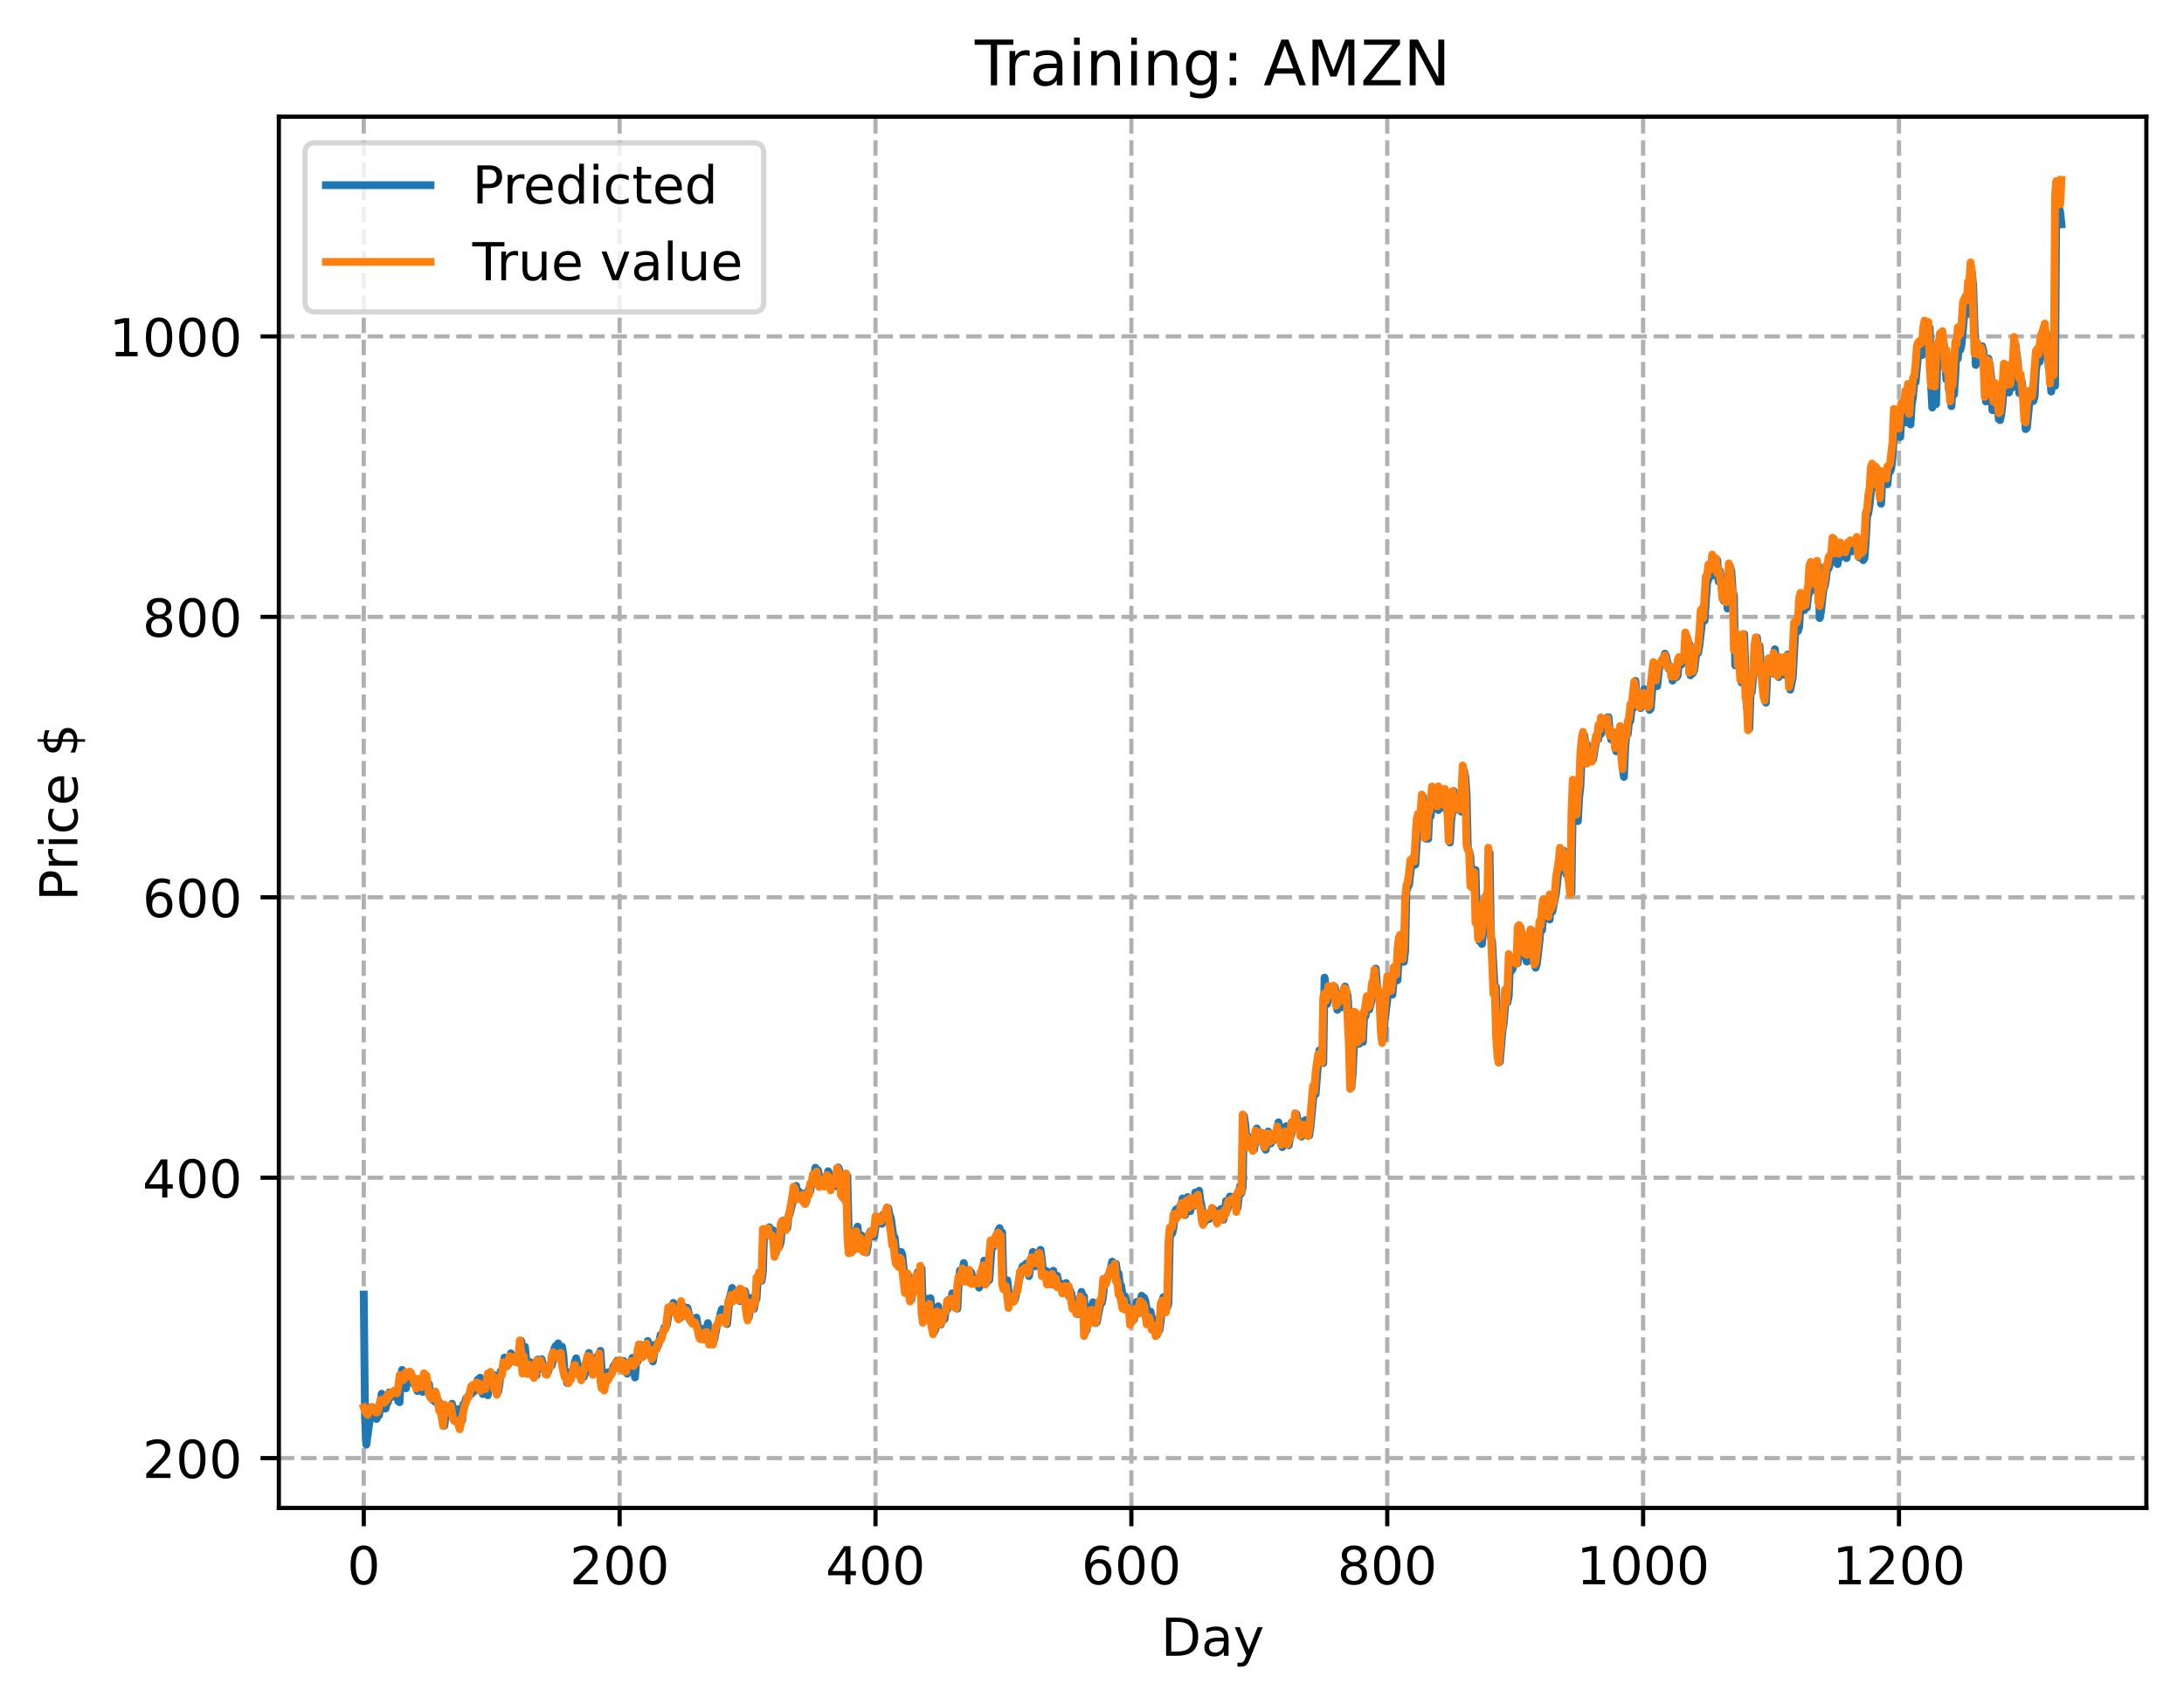 <?xml version="1.0" encoding="utf-8" standalone="no"?>
<!DOCTYPE svg PUBLIC "-//W3C//DTD SVG 1.1//EN"
  "http://www.w3.org/Graphics/SVG/1.1/DTD/svg11.dtd">
<!-- Created with matplotlib (https://matplotlib.org/) -->
<svg height="325.986pt" version="1.1" viewBox="0 0 417.648 325.986" width="417.648pt" xmlns="http://www.w3.org/2000/svg" xmlns:xlink="http://www.w3.org/1999/xlink">
 <defs>
  <style type="text/css">
*{stroke-linecap:butt;stroke-linejoin:round;}
  </style>
 </defs>
 <g id="figure_1">
  <g id="patch_1">
   <path d="M 0 325.986 
L 417.648 325.986 
L 417.648 0 
L 0 0 
z
" style="fill:#ffffff;"/>
  </g>
  <g id="axes_1">
   <g id="patch_2">
    <path d="M 53.328 288.43 
L 410.448 288.43 
L 410.448 22.318 
L 53.328 22.318 
z
" style="fill:#ffffff;"/>
   </g>
   <g id="matplotlib.axis_1">
    <g id="xtick_1">
     <g id="line2d_1">
      <path clip-path="url(#pfa25c11f62)" d="M 69.561 288.43 
L 69.561 22.318 
" style="fill:none;stroke:#b0b0b0;stroke-dasharray:2.96,1.28;stroke-dashoffset:0;stroke-width:0.8;"/>
     </g>
     <g id="line2d_2">
      <defs>
       <path d="M 0 0 
L 0 3.5 
" id="m7357faaa43" style="stroke:#000000;stroke-width:0.8;"/>
      </defs>
      <g>
       <use style="stroke:#000000;stroke-width:0.8;" x="69.561" xlink:href="#m7357faaa43" y="288.43"/>
      </g>
     </g>
     <g id="text_1">
      <!-- 0 -->
      <defs>
       <path d="M 31.781 66.406 
Q 24.172 66.406 20.328 58.906 
Q 16.5 51.422 16.5 36.375 
Q 16.5 21.391 20.328 13.891 
Q 24.172 6.391 31.781 6.391 
Q 39.453 6.391 43.281 13.891 
Q 47.125 21.391 47.125 36.375 
Q 47.125 51.422 43.281 58.906 
Q 39.453 66.406 31.781 66.406 
z
M 31.781 74.219 
Q 44.047 74.219 50.516 64.516 
Q 56.984 54.828 56.984 36.375 
Q 56.984 17.969 50.516 8.266 
Q 44.047 -1.422 31.781 -1.422 
Q 19.531 -1.422 13.062 8.266 
Q 6.594 17.969 6.594 36.375 
Q 6.594 54.828 13.062 64.516 
Q 19.531 74.219 31.781 74.219 
z
" id="DejaVuSans-48"/>
      </defs>
      <g transform="translate(66.38 303.029)scale(0.1 -0.1)">
       <use xlink:href="#DejaVuSans-48"/>
      </g>
     </g>
    </g>
    <g id="xtick_2">
     <g id="line2d_3">
      <path clip-path="url(#pfa25c11f62)" d="M 118.491 288.43 
L 118.491 22.318 
" style="fill:none;stroke:#b0b0b0;stroke-dasharray:2.96,1.28;stroke-dashoffset:0;stroke-width:0.8;"/>
     </g>
     <g id="line2d_4">
      <g>
       <use style="stroke:#000000;stroke-width:0.8;" x="118.491" xlink:href="#m7357faaa43" y="288.43"/>
      </g>
     </g>
     <g id="text_2">
      <!-- 200 -->
      <defs>
       <path d="M 19.188 8.297 
L 53.609 8.297 
L 53.609 0 
L 7.328 0 
L 7.328 8.297 
Q 12.938 14.109 22.625 23.891 
Q 32.328 33.688 34.812 36.531 
Q 39.547 41.844 41.422 45.531 
Q 43.312 49.219 43.312 52.781 
Q 43.312 58.594 39.234 62.25 
Q 35.156 65.922 28.609 65.922 
Q 23.969 65.922 18.812 64.312 
Q 13.672 62.703 7.812 59.422 
L 7.812 69.391 
Q 13.766 71.781 18.938 73 
Q 24.125 74.219 28.422 74.219 
Q 39.75 74.219 46.484 68.547 
Q 53.219 62.891 53.219 53.422 
Q 53.219 48.922 51.531 44.891 
Q 49.859 40.875 45.406 35.406 
Q 44.188 33.984 37.641 27.219 
Q 31.109 20.453 19.188 8.297 
z
" id="DejaVuSans-50"/>
      </defs>
      <g transform="translate(108.948 303.029)scale(0.1 -0.1)">
       <use xlink:href="#DejaVuSans-50"/>
       <use x="63.623" xlink:href="#DejaVuSans-48"/>
       <use x="127.246" xlink:href="#DejaVuSans-48"/>
      </g>
     </g>
    </g>
    <g id="xtick_3">
     <g id="line2d_5">
      <path clip-path="url(#pfa25c11f62)" d="M 167.422 288.43 
L 167.422 22.318 
" style="fill:none;stroke:#b0b0b0;stroke-dasharray:2.96,1.28;stroke-dashoffset:0;stroke-width:0.8;"/>
     </g>
     <g id="line2d_6">
      <g>
       <use style="stroke:#000000;stroke-width:0.8;" x="167.422" xlink:href="#m7357faaa43" y="288.43"/>
      </g>
     </g>
     <g id="text_3">
      <!-- 400 -->
      <defs>
       <path d="M 37.797 64.312 
L 12.891 25.391 
L 37.797 25.391 
z
M 35.203 72.906 
L 47.609 72.906 
L 47.609 25.391 
L 58.016 25.391 
L 58.016 17.188 
L 47.609 17.188 
L 47.609 0 
L 37.797 0 
L 37.797 17.188 
L 4.891 17.188 
L 4.891 26.703 
z
" id="DejaVuSans-52"/>
      </defs>
      <g transform="translate(157.878 303.029)scale(0.1 -0.1)">
       <use xlink:href="#DejaVuSans-52"/>
       <use x="63.623" xlink:href="#DejaVuSans-48"/>
       <use x="127.246" xlink:href="#DejaVuSans-48"/>
      </g>
     </g>
    </g>
    <g id="xtick_4">
     <g id="line2d_7">
      <path clip-path="url(#pfa25c11f62)" d="M 216.353 288.43 
L 216.353 22.318 
" style="fill:none;stroke:#b0b0b0;stroke-dasharray:2.96,1.28;stroke-dashoffset:0;stroke-width:0.8;"/>
     </g>
     <g id="line2d_8">
      <g>
       <use style="stroke:#000000;stroke-width:0.8;" x="216.353" xlink:href="#m7357faaa43" y="288.43"/>
      </g>
     </g>
     <g id="text_4">
      <!-- 600 -->
      <defs>
       <path d="M 33.016 40.375 
Q 26.375 40.375 22.484 35.828 
Q 18.609 31.297 18.609 23.391 
Q 18.609 15.531 22.484 10.953 
Q 26.375 6.391 33.016 6.391 
Q 39.656 6.391 43.531 10.953 
Q 47.406 15.531 47.406 23.391 
Q 47.406 31.297 43.531 35.828 
Q 39.656 40.375 33.016 40.375 
z
M 52.594 71.297 
L 52.594 62.312 
Q 48.875 64.062 45.094 64.984 
Q 41.312 65.922 37.594 65.922 
Q 27.828 65.922 22.672 59.328 
Q 17.531 52.734 16.797 39.406 
Q 19.672 43.656 24.016 45.922 
Q 28.375 48.188 33.594 48.188 
Q 44.578 48.188 50.953 41.516 
Q 57.328 34.859 57.328 23.391 
Q 57.328 12.156 50.688 5.359 
Q 44.047 -1.422 33.016 -1.422 
Q 20.359 -1.422 13.672 8.266 
Q 6.984 17.969 6.984 36.375 
Q 6.984 53.656 15.188 63.938 
Q 23.391 74.219 37.203 74.219 
Q 40.922 74.219 44.703 73.484 
Q 48.484 72.75 52.594 71.297 
z
" id="DejaVuSans-54"/>
      </defs>
      <g transform="translate(206.809 303.029)scale(0.1 -0.1)">
       <use xlink:href="#DejaVuSans-54"/>
       <use x="63.623" xlink:href="#DejaVuSans-48"/>
       <use x="127.246" xlink:href="#DejaVuSans-48"/>
      </g>
     </g>
    </g>
    <g id="xtick_5">
     <g id="line2d_9">
      <path clip-path="url(#pfa25c11f62)" d="M 265.283 288.43 
L 265.283 22.318 
" style="fill:none;stroke:#b0b0b0;stroke-dasharray:2.96,1.28;stroke-dashoffset:0;stroke-width:0.8;"/>
     </g>
     <g id="line2d_10">
      <g>
       <use style="stroke:#000000;stroke-width:0.8;" x="265.283" xlink:href="#m7357faaa43" y="288.43"/>
      </g>
     </g>
     <g id="text_5">
      <!-- 800 -->
      <defs>
       <path d="M 31.781 34.625 
Q 24.75 34.625 20.719 30.859 
Q 16.703 27.094 16.703 20.516 
Q 16.703 13.922 20.719 10.156 
Q 24.75 6.391 31.781 6.391 
Q 38.812 6.391 42.859 10.172 
Q 46.922 13.969 46.922 20.516 
Q 46.922 27.094 42.891 30.859 
Q 38.875 34.625 31.781 34.625 
z
M 21.922 38.812 
Q 15.578 40.375 12.031 44.719 
Q 8.5 49.078 8.5 55.328 
Q 8.5 64.062 14.719 69.141 
Q 20.953 74.219 31.781 74.219 
Q 42.672 74.219 48.875 69.141 
Q 55.078 64.062 55.078 55.328 
Q 55.078 49.078 51.531 44.719 
Q 48 40.375 41.703 38.812 
Q 48.828 37.156 52.797 32.312 
Q 56.781 27.484 56.781 20.516 
Q 56.781 9.906 50.312 4.234 
Q 43.844 -1.422 31.781 -1.422 
Q 19.734 -1.422 13.25 4.234 
Q 6.781 9.906 6.781 20.516 
Q 6.781 27.484 10.781 32.312 
Q 14.797 37.156 21.922 38.812 
z
M 18.312 54.391 
Q 18.312 48.734 21.844 45.562 
Q 25.391 42.391 31.781 42.391 
Q 38.141 42.391 41.719 45.562 
Q 45.312 48.734 45.312 54.391 
Q 45.312 60.062 41.719 63.234 
Q 38.141 66.406 31.781 66.406 
Q 25.391 66.406 21.844 63.234 
Q 18.312 60.062 18.312 54.391 
z
" id="DejaVuSans-56"/>
      </defs>
      <g transform="translate(255.74 303.029)scale(0.1 -0.1)">
       <use xlink:href="#DejaVuSans-56"/>
       <use x="63.623" xlink:href="#DejaVuSans-48"/>
       <use x="127.246" xlink:href="#DejaVuSans-48"/>
      </g>
     </g>
    </g>
    <g id="xtick_6">
     <g id="line2d_11">
      <path clip-path="url(#pfa25c11f62)" d="M 314.214 288.43 
L 314.214 22.318 
" style="fill:none;stroke:#b0b0b0;stroke-dasharray:2.96,1.28;stroke-dashoffset:0;stroke-width:0.8;"/>
     </g>
     <g id="line2d_12">
      <g>
       <use style="stroke:#000000;stroke-width:0.8;" x="314.214" xlink:href="#m7357faaa43" y="288.43"/>
      </g>
     </g>
     <g id="text_6">
      <!-- 1000 -->
      <defs>
       <path d="M 12.406 8.297 
L 28.516 8.297 
L 28.516 63.922 
L 10.984 60.406 
L 10.984 69.391 
L 28.422 72.906 
L 38.281 72.906 
L 38.281 8.297 
L 54.391 8.297 
L 54.391 0 
L 12.406 0 
z
" id="DejaVuSans-49"/>
      </defs>
      <g transform="translate(301.489 303.029)scale(0.1 -0.1)">
       <use xlink:href="#DejaVuSans-49"/>
       <use x="63.623" xlink:href="#DejaVuSans-48"/>
       <use x="127.246" xlink:href="#DejaVuSans-48"/>
       <use x="190.869" xlink:href="#DejaVuSans-48"/>
      </g>
     </g>
    </g>
    <g id="xtick_7">
     <g id="line2d_13">
      <path clip-path="url(#pfa25c11f62)" d="M 363.144 288.43 
L 363.144 22.318 
" style="fill:none;stroke:#b0b0b0;stroke-dasharray:2.96,1.28;stroke-dashoffset:0;stroke-width:0.8;"/>
     </g>
     <g id="line2d_14">
      <g>
       <use style="stroke:#000000;stroke-width:0.8;" x="363.144" xlink:href="#m7357faaa43" y="288.43"/>
      </g>
     </g>
     <g id="text_7">
      <!-- 1200 -->
      <g transform="translate(350.419 303.029)scale(0.1 -0.1)">
       <use xlink:href="#DejaVuSans-49"/>
       <use x="63.623" xlink:href="#DejaVuSans-50"/>
       <use x="127.246" xlink:href="#DejaVuSans-48"/>
       <use x="190.869" xlink:href="#DejaVuSans-48"/>
      </g>
     </g>
    </g>
    <g id="text_8">
     <!-- Day -->
     <defs>
      <path d="M 19.672 64.797 
L 19.672 8.109 
L 31.594 8.109 
Q 46.688 8.109 53.688 14.938 
Q 60.688 21.781 60.688 36.531 
Q 60.688 51.172 53.688 57.984 
Q 46.688 64.797 31.594 64.797 
z
M 9.812 72.906 
L 30.078 72.906 
Q 51.266 72.906 61.172 64.094 
Q 71.094 55.281 71.094 36.531 
Q 71.094 17.672 61.125 8.828 
Q 51.172 0 30.078 0 
L 9.812 0 
z
" id="DejaVuSans-68"/>
      <path d="M 34.281 27.484 
Q 23.391 27.484 19.188 25 
Q 14.984 22.516 14.984 16.5 
Q 14.984 11.719 18.141 8.906 
Q 21.297 6.109 26.703 6.109 
Q 34.188 6.109 38.703 11.406 
Q 43.219 16.703 43.219 25.484 
L 43.219 27.484 
z
M 52.203 31.203 
L 52.203 0 
L 43.219 0 
L 43.219 8.297 
Q 40.141 3.328 35.547 0.953 
Q 30.953 -1.422 24.312 -1.422 
Q 15.922 -1.422 10.953 3.297 
Q 6 8.016 6 15.922 
Q 6 25.141 12.172 29.828 
Q 18.359 34.516 30.609 34.516 
L 43.219 34.516 
L 43.219 35.406 
Q 43.219 41.609 39.141 45 
Q 35.062 48.391 27.688 48.391 
Q 23 48.391 18.547 47.266 
Q 14.109 46.141 10.016 43.891 
L 10.016 52.203 
Q 14.938 54.109 19.578 55.047 
Q 24.219 56 28.609 56 
Q 40.484 56 46.344 49.844 
Q 52.203 43.703 52.203 31.203 
z
" id="DejaVuSans-97"/>
      <path d="M 32.172 -5.078 
Q 28.375 -14.844 24.75 -17.812 
Q 21.141 -20.797 15.094 -20.797 
L 7.906 -20.797 
L 7.906 -13.281 
L 13.188 -13.281 
Q 16.891 -13.281 18.938 -11.516 
Q 21 -9.766 23.484 -3.219 
L 25.094 0.875 
L 2.984 54.688 
L 12.5 54.688 
L 29.594 11.922 
L 46.688 54.688 
L 56.203 54.688 
z
" id="DejaVuSans-121"/>
     </defs>
     <g transform="translate(222.015 316.707)scale(0.1 -0.1)">
      <use xlink:href="#DejaVuSans-68"/>
      <use x="77.002" xlink:href="#DejaVuSans-97"/>
      <use x="138.281" xlink:href="#DejaVuSans-121"/>
     </g>
    </g>
   </g>
   <g id="matplotlib.axis_2">
    <g id="ytick_1">
     <g id="line2d_15">
      <path clip-path="url(#pfa25c11f62)" d="M 53.328 278.901 
L 410.448 278.901 
" style="fill:none;stroke:#b0b0b0;stroke-dasharray:2.96,1.28;stroke-dashoffset:0;stroke-width:0.8;"/>
     </g>
     <g id="line2d_16">
      <defs>
       <path d="M 0 0 
L -3.5 0 
" id="m135a8af453" style="stroke:#000000;stroke-width:0.8;"/>
      </defs>
      <g>
       <use style="stroke:#000000;stroke-width:0.8;" x="53.328" xlink:href="#m135a8af453" y="278.901"/>
      </g>
     </g>
     <g id="text_9">
      <!-- 200 -->
      <g transform="translate(27.241 282.7)scale(0.1 -0.1)">
       <use xlink:href="#DejaVuSans-50"/>
       <use x="63.623" xlink:href="#DejaVuSans-48"/>
       <use x="127.246" xlink:href="#DejaVuSans-48"/>
      </g>
     </g>
    </g>
    <g id="ytick_2">
     <g id="line2d_17">
      <path clip-path="url(#pfa25c11f62)" d="M 53.328 225.262 
L 410.448 225.262 
" style="fill:none;stroke:#b0b0b0;stroke-dasharray:2.96,1.28;stroke-dashoffset:0;stroke-width:0.8;"/>
     </g>
     <g id="line2d_18">
      <g>
       <use style="stroke:#000000;stroke-width:0.8;" x="53.328" xlink:href="#m135a8af453" y="225.262"/>
      </g>
     </g>
     <g id="text_10">
      <!-- 400 -->
      <g transform="translate(27.241 229.061)scale(0.1 -0.1)">
       <use xlink:href="#DejaVuSans-52"/>
       <use x="63.623" xlink:href="#DejaVuSans-48"/>
       <use x="127.246" xlink:href="#DejaVuSans-48"/>
      </g>
     </g>
    </g>
    <g id="ytick_3">
     <g id="line2d_19">
      <path clip-path="url(#pfa25c11f62)" d="M 53.328 171.623 
L 410.448 171.623 
" style="fill:none;stroke:#b0b0b0;stroke-dasharray:2.96,1.28;stroke-dashoffset:0;stroke-width:0.8;"/>
     </g>
     <g id="line2d_20">
      <g>
       <use style="stroke:#000000;stroke-width:0.8;" x="53.328" xlink:href="#m135a8af453" y="171.623"/>
      </g>
     </g>
     <g id="text_11">
      <!-- 600 -->
      <g transform="translate(27.241 175.422)scale(0.1 -0.1)">
       <use xlink:href="#DejaVuSans-54"/>
       <use x="63.623" xlink:href="#DejaVuSans-48"/>
       <use x="127.246" xlink:href="#DejaVuSans-48"/>
      </g>
     </g>
    </g>
    <g id="ytick_4">
     <g id="line2d_21">
      <path clip-path="url(#pfa25c11f62)" d="M 53.328 117.984 
L 410.448 117.984 
" style="fill:none;stroke:#b0b0b0;stroke-dasharray:2.96,1.28;stroke-dashoffset:0;stroke-width:0.8;"/>
     </g>
     <g id="line2d_22">
      <g>
       <use style="stroke:#000000;stroke-width:0.8;" x="53.328" xlink:href="#m135a8af453" y="117.984"/>
      </g>
     </g>
     <g id="text_12">
      <!-- 800 -->
      <g transform="translate(27.241 121.783)scale(0.1 -0.1)">
       <use xlink:href="#DejaVuSans-56"/>
       <use x="63.623" xlink:href="#DejaVuSans-48"/>
       <use x="127.246" xlink:href="#DejaVuSans-48"/>
      </g>
     </g>
    </g>
    <g id="ytick_5">
     <g id="line2d_23">
      <path clip-path="url(#pfa25c11f62)" d="M 53.328 64.345 
L 410.448 64.345 
" style="fill:none;stroke:#b0b0b0;stroke-dasharray:2.96,1.28;stroke-dashoffset:0;stroke-width:0.8;"/>
     </g>
     <g id="line2d_24">
      <g>
       <use style="stroke:#000000;stroke-width:0.8;" x="53.328" xlink:href="#m135a8af453" y="64.345"/>
      </g>
     </g>
     <g id="text_13">
      <!-- 1000 -->
      <g transform="translate(20.878 68.144)scale(0.1 -0.1)">
       <use xlink:href="#DejaVuSans-49"/>
       <use x="63.623" xlink:href="#DejaVuSans-48"/>
       <use x="127.246" xlink:href="#DejaVuSans-48"/>
       <use x="190.869" xlink:href="#DejaVuSans-48"/>
      </g>
     </g>
    </g>
    <g id="text_14">
     <!-- Price $ -->
     <defs>
      <path d="M 19.672 64.797 
L 19.672 37.406 
L 32.078 37.406 
Q 38.969 37.406 42.719 40.969 
Q 46.484 44.531 46.484 51.125 
Q 46.484 57.672 42.719 61.234 
Q 38.969 64.797 32.078 64.797 
z
M 9.812 72.906 
L 32.078 72.906 
Q 44.344 72.906 50.609 67.359 
Q 56.891 61.812 56.891 51.125 
Q 56.891 40.328 50.609 34.812 
Q 44.344 29.297 32.078 29.297 
L 19.672 29.297 
L 19.672 0 
L 9.812 0 
z
" id="DejaVuSans-80"/>
      <path d="M 41.109 46.297 
Q 39.594 47.172 37.812 47.578 
Q 36.031 48 33.891 48 
Q 26.266 48 22.188 43.047 
Q 18.109 38.094 18.109 28.812 
L 18.109 0 
L 9.078 0 
L 9.078 54.688 
L 18.109 54.688 
L 18.109 46.188 
Q 20.953 51.172 25.484 53.578 
Q 30.031 56 36.531 56 
Q 37.453 56 38.578 55.875 
Q 39.703 55.766 41.062 55.516 
z
" id="DejaVuSans-114"/>
      <path d="M 9.422 54.688 
L 18.406 54.688 
L 18.406 0 
L 9.422 0 
z
M 9.422 75.984 
L 18.406 75.984 
L 18.406 64.594 
L 9.422 64.594 
z
" id="DejaVuSans-105"/>
      <path d="M 48.781 52.594 
L 48.781 44.188 
Q 44.969 46.297 41.141 47.344 
Q 37.312 48.391 33.406 48.391 
Q 24.656 48.391 19.812 42.844 
Q 14.984 37.312 14.984 27.297 
Q 14.984 17.281 19.812 11.734 
Q 24.656 6.203 33.406 6.203 
Q 37.312 6.203 41.141 7.25 
Q 44.969 8.297 48.781 10.406 
L 48.781 2.094 
Q 45.016 0.344 40.984 -0.531 
Q 36.969 -1.422 32.422 -1.422 
Q 20.062 -1.422 12.781 6.344 
Q 5.516 14.109 5.516 27.297 
Q 5.516 40.672 12.859 48.328 
Q 20.219 56 33.016 56 
Q 37.156 56 41.109 55.141 
Q 45.062 54.297 48.781 52.594 
z
" id="DejaVuSans-99"/>
      <path d="M 56.203 29.594 
L 56.203 25.203 
L 14.891 25.203 
Q 15.484 15.922 20.484 11.062 
Q 25.484 6.203 34.422 6.203 
Q 39.594 6.203 44.453 7.469 
Q 49.312 8.734 54.109 11.281 
L 54.109 2.781 
Q 49.266 0.734 44.188 -0.344 
Q 39.109 -1.422 33.891 -1.422 
Q 20.797 -1.422 13.156 6.188 
Q 5.516 13.812 5.516 26.812 
Q 5.516 40.234 12.766 48.109 
Q 20.016 56 32.328 56 
Q 43.359 56 49.781 48.891 
Q 56.203 41.797 56.203 29.594 
z
M 47.219 32.234 
Q 47.125 39.594 43.094 43.984 
Q 39.062 48.391 32.422 48.391 
Q 24.906 48.391 20.391 44.141 
Q 15.875 39.891 15.188 32.172 
z
" id="DejaVuSans-101"/>
      <path id="DejaVuSans-32"/>
      <path d="M 33.797 -14.703 
L 28.906 -14.703 
L 28.859 0 
Q 23.734 0.094 18.609 1.188 
Q 13.484 2.297 8.297 4.5 
L 8.297 13.281 
Q 13.281 10.156 18.375 8.562 
Q 23.484 6.984 28.906 6.938 
L 28.906 29.203 
Q 18.109 30.953 13.203 35.156 
Q 8.297 39.359 8.297 46.688 
Q 8.297 54.641 13.625 59.219 
Q 18.953 63.812 28.906 64.5 
L 28.906 75.984 
L 33.797 75.984 
L 33.797 64.656 
Q 38.328 64.453 42.578 63.688 
Q 46.828 62.938 50.875 61.625 
L 50.875 53.078 
Q 46.828 55.125 42.547 56.25 
Q 38.281 57.375 33.797 57.562 
L 33.797 36.719 
Q 44.875 35.016 50.094 30.609 
Q 55.328 26.219 55.328 18.609 
Q 55.328 10.359 49.781 5.594 
Q 44.234 0.828 33.797 0.094 
z
M 28.906 37.594 
L 28.906 57.625 
Q 23.25 56.984 20.266 54.391 
Q 17.281 51.812 17.281 47.516 
Q 17.281 43.312 20.031 40.969 
Q 22.797 38.625 28.906 37.594 
z
M 33.797 28.219 
L 33.797 7.078 
Q 39.984 7.906 43.141 10.594 
Q 46.297 13.281 46.297 17.672 
Q 46.297 21.969 43.281 24.5 
Q 40.281 27.047 33.797 28.219 
z
" id="DejaVuSans-36"/>
     </defs>
     <g transform="translate(14.798 172.342)rotate(-90)scale(0.1 -0.1)">
      <use xlink:href="#DejaVuSans-80"/>
      <use x="58.553" xlink:href="#DejaVuSans-114"/>
      <use x="99.666" xlink:href="#DejaVuSans-105"/>
      <use x="127.449" xlink:href="#DejaVuSans-99"/>
      <use x="182.43" xlink:href="#DejaVuSans-101"/>
      <use x="243.953" xlink:href="#DejaVuSans-32"/>
      <use x="275.74" xlink:href="#DejaVuSans-36"/>
     </g>
    </g>
   </g>
   <g id="line2d_25">
    <path clip-path="url(#pfa25c11f62)" d="M 69.561 247.615 
L 69.806 271.235 
L 70.05 276.334 
L 71.029 269.222 
L 71.273 269.181 
L 71.518 270.435 
L 71.763 270.373 
L 72.007 271.414 
L 72.252 270.863 
L 72.497 270.696 
L 72.986 266.579 
L 73.231 267.369 
L 73.72 269.441 
L 73.965 268.527 
L 74.209 268.16 
L 74.454 266.332 
L 74.699 266.612 
L 74.943 267.19 
L 75.188 266.785 
L 75.433 267.072 
L 75.677 266.957 
L 75.922 266.644 
L 76.166 268.026 
L 76.411 268.202 
L 76.656 263.056 
L 76.9 262.034 
L 77.145 264.318 
L 77.39 265.331 
L 77.634 265.544 
L 77.879 263.839 
L 78.124 264.181 
L 78.368 263.689 
L 78.613 262.801 
L 78.858 264.192 
L 79.102 264.708 
L 79.347 264.217 
L 79.592 264.454 
L 79.836 266.076 
L 80.081 264.782 
L 80.57 265.617 
L 80.815 266.236 
L 81.06 265.783 
L 81.304 264.488 
L 81.549 265.452 
L 82.038 264.748 
L 82.283 267.239 
L 82.527 267.013 
L 82.772 267.804 
L 83.017 267.562 
L 83.261 268.167 
L 83.506 267.805 
L 83.751 267.834 
L 83.995 268.245 
L 84.24 269.61 
L 84.485 269.572 
L 84.729 270.328 
L 84.974 272.71 
L 85.219 270.508 
L 85.463 270.694 
L 85.708 270.594 
L 86.197 268.855 
L 86.442 268.498 
L 86.931 271.134 
L 87.176 271.609 
L 87.421 270.13 
L 87.665 269.516 
L 87.91 270.062 
L 88.154 271.621 
L 88.399 271.678 
L 88.644 268.542 
L 88.888 268.336 
L 89.133 267.477 
L 89.378 267.294 
L 89.867 266.472 
L 90.112 266.662 
L 90.356 266.307 
L 90.601 266.168 
L 90.846 265.164 
L 91.09 265.029 
L 91.335 263.927 
L 91.58 264.512 
L 91.824 263.512 
L 92.314 266.655 
L 92.558 264.458 
L 92.803 265.251 
L 93.048 265.171 
L 93.292 266.875 
L 93.537 262.934 
L 93.781 263.161 
L 94.026 264.071 
L 94.515 263.05 
L 94.76 265.004 
L 95.005 265.461 
L 95.249 266.244 
L 95.494 264.955 
L 95.739 262.311 
L 95.983 262.214 
L 96.228 261.612 
L 96.473 259.663 
L 96.962 261.176 
L 97.207 260.96 
L 97.451 260.472 
L 97.696 258.861 
L 97.941 259.84 
L 98.185 260.291 
L 98.43 260.441 
L 98.675 259.485 
L 98.919 259.513 
L 99.164 260.55 
L 99.653 256.45 
L 99.898 257.582 
L 100.142 261.569 
L 100.387 257.603 
L 100.632 260.022 
L 101.121 261.909 
L 101.366 260.541 
L 101.61 261.288 
L 101.855 263.061 
L 102.1 261.881 
L 102.589 263.073 
L 102.834 260.057 
L 103.078 260.21 
L 103.323 261.691 
L 103.568 259.982 
L 104.057 261.867 
L 104.302 261.48 
L 104.546 261.633 
L 104.791 262.441 
L 105.28 260.878 
L 105.525 261.185 
L 105.769 260.078 
L 106.014 257.932 
L 106.259 257.454 
L 106.503 257.533 
L 106.748 256.951 
L 106.993 259.003 
L 107.237 258.508 
L 107.482 257.59 
L 107.727 259.073 
L 107.971 262.653 
L 108.216 263.017 
L 108.461 264.535 
L 108.705 262.494 
L 108.95 263.42 
L 109.195 262.709 
L 109.684 262.007 
L 109.929 260.519 
L 110.173 259.803 
L 110.418 260.875 
L 111.152 262.104 
L 111.397 263.031 
L 111.641 263.384 
L 111.886 262.728 
L 112.13 260.486 
L 112.62 258.781 
L 112.864 259.963 
L 113.109 259.648 
L 113.354 260.141 
L 113.598 261.758 
L 113.843 261.534 
L 114.332 259.294 
L 114.577 259.805 
L 114.822 258.382 
L 115.066 262.114 
L 115.311 264.079 
L 115.556 263.261 
L 115.8 264.296 
L 116.045 264.194 
L 116.29 262.461 
L 116.534 263.004 
L 116.779 262.652 
L 117.024 262.588 
L 117.268 261.407 
L 117.757 260.682 
L 118.002 260.259 
L 118.247 260.593 
L 118.491 261.642 
L 118.736 260.393 
L 118.981 260.598 
L 119.225 260.317 
L 119.47 260.987 
L 119.715 262.464 
L 119.959 262.753 
L 120.204 260.939 
L 120.449 260.882 
L 120.938 259.718 
L 121.183 260.077 
L 121.427 263.479 
L 121.672 260.394 
L 121.917 260.434 
L 122.406 257.187 
L 122.651 257.639 
L 122.895 259.511 
L 123.14 258.363 
L 123.629 258.067 
L 123.874 256.499 
L 124.118 257.036 
L 124.608 259.75 
L 124.852 260.421 
L 125.342 257.166 
L 125.831 257.401 
L 126.076 256.605 
L 126.32 255.323 
L 126.565 255.31 
L 126.81 254.897 
L 127.054 253.894 
L 127.299 253.9 
L 127.544 253.365 
L 128.033 250.06 
L 128.522 250.246 
L 128.767 249.202 
L 129.012 250.245 
L 129.256 250.078 
L 129.501 250.295 
L 129.99 252.164 
L 130.235 250.497 
L 130.479 249.759 
L 130.724 249.872 
L 130.969 251.4 
L 131.213 251.416 
L 131.458 250.156 
L 131.703 251.105 
L 131.947 252.507 
L 132.192 252.023 
L 132.437 252.252 
L 132.681 252.943 
L 132.926 252.309 
L 133.171 252.022 
L 133.415 253.527 
L 133.66 253.94 
L 134.149 256.114 
L 134.639 254.172 
L 134.883 255.146 
L 135.373 253.076 
L 135.862 256.601 
L 136.351 255.817 
L 136.596 256.259 
L 137.085 253.651 
L 137.574 252.459 
L 137.819 251.111 
L 138.064 250.409 
L 138.553 252.609 
L 139.042 253.267 
L 139.532 248.274 
L 140.021 246.357 
L 140.266 248.012 
L 140.755 247.88 
L 141 247.227 
L 141.244 247.792 
L 141.489 248.864 
L 141.733 246.967 
L 141.978 246.914 
L 142.223 248.118 
L 142.467 246.947 
L 142.712 248.355 
L 143.201 251.974 
L 143.691 248.257 
L 143.935 249.017 
L 144.18 250.369 
L 144.425 248.907 
L 144.669 248.456 
L 144.914 244.495 
L 145.159 245.053 
L 145.403 243.544 
L 145.648 244.981 
L 145.893 243.256 
L 146.137 235.119 
L 146.382 236.485 
L 146.627 235.239 
L 146.871 235.889 
L 147.116 234.724 
L 147.605 236.613 
L 147.85 235.324 
L 148.094 237.006 
L 148.339 239.737 
L 148.828 236.862 
L 149.073 238.353 
L 149.318 237.533 
L 149.562 234.207 
L 149.807 233.459 
L 150.052 233.848 
L 150.541 234.948 
L 150.786 232.682 
L 151.03 232.169 
L 151.764 229.214 
L 152.009 226.984 
L 152.254 226.825 
L 152.498 228.787 
L 152.743 227.859 
L 152.988 229.195 
L 153.232 228.213 
L 153.966 230.107 
L 154.211 229.797 
L 154.455 228.035 
L 154.7 227.406 
L 154.945 227.856 
L 155.189 226.223 
L 155.434 226.553 
L 155.923 223.36 
L 156.168 224.535 
L 156.413 223.828 
L 156.657 224.9 
L 156.902 226.773 
L 157.147 225.547 
L 157.391 225.748 
L 157.636 225.736 
L 157.881 226.406 
L 158.37 224.022 
L 158.615 224.545 
L 158.859 225.446 
L 159.104 226.99 
L 159.349 225.001 
L 159.593 226.698 
L 159.838 226.878 
L 160.082 225.593 
L 160.327 223.307 
L 160.572 224.024 
L 161.306 229.195 
L 161.55 227.799 
L 161.795 229.932 
L 162.04 224.939 
L 162.284 235.307 
L 162.529 239.228 
L 162.774 237.407 
L 163.018 239.306 
L 163.508 235.466 
L 163.752 235.541 
L 163.997 234.627 
L 164.242 238.019 
L 164.731 236.297 
L 165.22 239.413 
L 165.465 238.616 
L 165.709 239.571 
L 165.954 238.269 
L 166.199 236.064 
L 166.443 235.54 
L 166.688 235.905 
L 166.933 235.31 
L 167.177 236.488 
L 167.667 232.923 
L 167.911 233.273 
L 168.156 232.812 
L 168.401 233.103 
L 168.645 234.079 
L 168.89 232.301 
L 169.379 231.995 
L 169.624 231.016 
L 169.869 231.103 
L 170.113 232.364 
L 170.358 232.995 
L 170.847 236.557 
L 171.092 236.699 
L 171.581 241.631 
L 171.826 241.087 
L 172.07 241.444 
L 172.315 239.444 
L 172.56 240.097 
L 173.049 245.182 
L 173.294 246.511 
L 173.538 244.318 
L 173.783 244.092 
L 174.272 248.603 
L 174.517 246.737 
L 174.762 247.036 
L 175.251 244.414 
L 175.496 243.336 
L 175.74 243.479 
L 175.985 244.891 
L 176.23 242.615 
L 176.474 249.891 
L 176.719 252.186 
L 176.964 250.558 
L 177.208 250.174 
L 177.453 248.415 
L 177.697 248.771 
L 177.942 248.329 
L 178.431 253.808 
L 178.676 254.739 
L 178.921 254.08 
L 179.165 250.706 
L 179.41 249.864 
L 179.899 253.372 
L 180.144 251.98 
L 180.389 251.855 
L 180.633 252.31 
L 180.878 250.485 
L 181.123 250.562 
L 181.367 248.665 
L 181.612 248.525 
L 181.857 249.564 
L 182.101 247.365 
L 182.346 248.013 
L 182.591 249.656 
L 182.835 249.892 
L 183.08 250.313 
L 183.325 245.503 
L 183.569 243.019 
L 183.814 244.296 
L 184.058 243.269 
L 184.303 241.578 
L 184.548 244.164 
L 184.792 244.469 
L 185.037 243.627 
L 185.282 244.294 
L 185.526 243.14 
L 185.771 243.445 
L 186.016 245.483 
L 186.26 244.404 
L 186.75 244.72 
L 187.239 246.286 
L 187.484 245.787 
L 187.728 243.224 
L 187.973 242.41 
L 188.218 241.12 
L 188.462 242.54 
L 188.707 245.286 
L 188.952 243.812 
L 189.196 244.806 
L 189.685 237.625 
L 189.93 238.508 
L 190.175 237.611 
L 190.419 237.911 
L 190.664 236.251 
L 190.909 235.363 
L 191.153 234.912 
L 191.398 236.426 
L 191.643 235.738 
L 191.887 245.546 
L 192.132 246.269 
L 192.377 246.103 
L 192.621 244.876 
L 193.111 248.945 
L 193.355 247.727 
L 193.6 248.267 
L 193.845 247.728 
L 194.089 248.572 
L 195.312 242.93 
L 195.557 242.222 
L 195.802 242.182 
L 196.291 241.657 
L 196.78 244.087 
L 197.514 239.464 
L 197.759 241.343 
L 198.004 242.201 
L 198.248 241.165 
L 198.493 241.159 
L 198.738 239.409 
L 198.982 239.067 
L 199.227 240.8 
L 199.472 243.655 
L 199.716 242.896 
L 199.961 243.363 
L 200.206 243.173 
L 200.45 244.787 
L 200.695 244.33 
L 200.94 245.654 
L 201.184 244.871 
L 201.429 243.056 
L 201.673 245.102 
L 201.918 245.933 
L 202.163 244.01 
L 202.407 245.208 
L 202.652 245.359 
L 202.897 245.94 
L 203.141 245.735 
L 203.386 246.671 
L 203.631 246.192 
L 203.875 245.401 
L 204.12 246.077 
L 204.365 247.888 
L 204.609 246.802 
L 204.854 247.355 
L 205.343 249.739 
L 205.588 249.169 
L 206.077 251.373 
L 206.811 247.105 
L 207.056 248.045 
L 207.3 247.987 
L 207.545 254.588 
L 207.79 254.467 
L 208.034 252.274 
L 208.279 252.972 
L 208.524 251.952 
L 208.768 249.795 
L 209.013 249.092 
L 209.258 250.661 
L 209.502 253.08 
L 209.747 252.92 
L 210.481 249.104 
L 210.726 249.181 
L 210.97 247.788 
L 211.215 244.917 
L 211.46 245.578 
L 211.704 244.323 
L 212.194 243.536 
L 212.683 241.315 
L 213.172 243.164 
L 213.417 241.729 
L 213.661 243.564 
L 213.906 243.588 
L 214.151 245.598 
L 214.395 245.902 
L 214.885 249.121 
L 215.129 247.943 
L 215.619 250.007 
L 216.108 250.452 
L 216.353 252.807 
L 216.597 252.16 
L 216.842 252.432 
L 217.087 251.479 
L 217.331 249.028 
L 217.821 251.192 
L 218.31 247.842 
L 218.555 248.85 
L 218.799 248.228 
L 219.044 248.93 
L 219.288 250.391 
L 219.533 253.011 
L 220.022 250.877 
L 220.512 253.502 
L 220.756 252.418 
L 221.001 253.479 
L 221.246 255.327 
L 221.49 254.2 
L 221.735 254.401 
L 221.98 252.584 
L 222.224 249.11 
L 222.469 248.12 
L 222.714 248.284 
L 222.958 250.016 
L 223.203 250.099 
L 223.448 249.297 
L 223.692 237.241 
L 223.937 234.867 
L 224.182 235.894 
L 224.426 234.763 
L 224.671 231.842 
L 224.916 231.329 
L 225.16 232.703 
L 225.649 230.718 
L 225.894 230.533 
L 226.139 229.235 
L 226.383 231.776 
L 226.628 232.423 
L 227.117 228.961 
L 227.607 231.688 
L 227.851 229.406 
L 228.096 229.448 
L 228.341 230.668 
L 228.585 228.075 
L 229.075 230.055 
L 229.319 227.759 
L 229.564 229.785 
L 229.809 230.805 
L 230.298 233.855 
L 230.543 232.433 
L 230.787 233.325 
L 231.032 232.952 
L 231.276 233.151 
L 231.521 232.101 
L 231.766 232.636 
L 232.01 231.242 
L 232.255 231.545 
L 232.989 233.256 
L 233.234 232.657 
L 233.478 231.265 
L 233.968 233.305 
L 234.212 232.002 
L 234.457 229.703 
L 234.702 231.376 
L 235.191 228.859 
L 235.68 230.206 
L 235.925 229.173 
L 236.17 229.854 
L 236.414 228.582 
L 236.659 231.005 
L 237.148 226.851 
L 237.393 228.23 
L 237.637 227.072 
L 237.882 213.488 
L 238.127 215.044 
L 238.371 217.894 
L 238.616 217.385 
L 238.861 218.986 
L 239.35 217.539 
L 239.595 218.473 
L 239.839 219.848 
L 240.329 215.853 
L 241.063 218.227 
L 241.307 216.692 
L 241.552 218.802 
L 241.797 219.544 
L 242.041 219.916 
L 242.286 218.603 
L 242.531 216.426 
L 243.02 218.719 
L 243.264 216.914 
L 243.509 218.132 
L 243.998 216.649 
L 244.243 216.114 
L 244.488 214.672 
L 245.222 219.421 
L 245.956 215.409 
L 246.445 219.069 
L 246.69 217.607 
L 246.934 217.041 
L 247.179 214.577 
L 247.424 215.806 
L 247.668 215.026 
L 247.913 213.087 
L 248.402 215.333 
L 248.647 215.77 
L 248.892 217.42 
L 249.381 214.464 
L 249.625 214.255 
L 249.87 215.604 
L 250.115 215.512 
L 250.359 217.21 
L 250.604 215.606 
L 251.338 207.837 
L 251.583 209.275 
L 252.072 203.125 
L 252.317 200.892 
L 252.561 201.946 
L 252.806 200.933 
L 253.051 203.347 
L 253.295 186.992 
L 253.54 188.736 
L 253.785 192.05 
L 254.274 189.094 
L 254.519 189.624 
L 254.763 190.487 
L 255.008 190.916 
L 255.252 188.755 
L 255.742 193.16 
L 255.986 191.655 
L 256.231 190.844 
L 256.476 192.683 
L 256.72 190.668 
L 256.965 189.905 
L 257.21 188.696 
L 257.699 190.443 
L 257.944 193.968 
L 258.433 207.983 
L 258.678 205.405 
L 259.167 194.242 
L 259.412 194.88 
L 259.656 196.014 
L 259.901 199.662 
L 260.146 196.127 
L 260.39 197.386 
L 260.635 199.289 
L 260.88 193.868 
L 261.124 194.37 
L 261.613 191.021 
L 261.858 193.086 
L 262.347 191.089 
L 262.592 187.942 
L 262.837 187.288 
L 263.081 185.26 
L 263.326 188.547 
L 264.06 191.818 
L 264.305 196.701 
L 264.549 198.743 
L 264.794 195.111 
L 265.283 191.29 
L 265.528 187.346 
L 265.773 188.681 
L 266.017 187.138 
L 266.262 190.25 
L 266.751 185.128 
L 267.24 187.505 
L 267.485 182.733 
L 267.974 178.776 
L 268.219 182.176 
L 268.464 183.963 
L 268.708 181.941 
L 268.953 170.507 
L 269.198 169.687 
L 269.442 169.278 
L 269.932 165.168 
L 270.176 165.591 
L 270.421 164.442 
L 270.666 165.35 
L 271.155 157.63 
L 271.4 156.188 
L 271.644 157.636 
L 271.889 156.683 
L 272.134 152.36 
L 272.378 154.627 
L 272.623 160.41 
L 272.868 159.706 
L 273.112 160.439 
L 273.357 155.318 
L 273.601 156.107 
L 274.091 150.857 
L 274.335 153.772 
L 274.58 151.797 
L 274.825 152.433 
L 275.069 154.927 
L 275.314 151.014 
L 275.559 152.172 
L 275.803 154.443 
L 276.048 152.445 
L 276.293 153.786 
L 276.537 152.509 
L 276.782 155.302 
L 277.027 155.868 
L 277.271 161.164 
L 277.516 156.819 
L 277.761 155.352 
L 278.005 151.332 
L 278.495 154.827 
L 278.739 153.876 
L 278.984 154.88 
L 279.228 154.49 
L 279.473 155.262 
L 279.718 152.366 
L 279.962 147.371 
L 280.207 148.535 
L 280.452 151.721 
L 280.696 162.391 
L 280.941 162.729 
L 281.186 163.892 
L 281.43 169.607 
L 281.675 169.505 
L 281.92 167.085 
L 282.164 166.407 
L 282.409 174.903 
L 282.654 173.753 
L 282.898 180.02 
L 283.143 178.228 
L 283.388 180.567 
L 283.632 178.069 
L 283.877 172.545 
L 284.122 171.976 
L 284.366 171.029 
L 284.611 175.208 
L 284.856 163.142 
L 285.1 179.167 
L 285.345 180.069 
L 285.834 189.414 
L 286.079 188.769 
L 286.568 202.04 
L 286.813 203.118 
L 287.302 197.263 
L 287.547 195.891 
L 288.036 189.797 
L 288.281 191.732 
L 288.525 190.413 
L 288.77 183.846 
L 289.015 185.702 
L 289.259 185.348 
L 289.749 183.151 
L 289.993 183.363 
L 290.238 184.229 
L 290.483 178.263 
L 290.727 177.313 
L 291.216 179.353 
L 291.461 182.169 
L 291.95 183.931 
L 292.195 183.8 
L 292.44 180.305 
L 292.684 179.415 
L 292.929 178.01 
L 293.174 179.019 
L 293.418 183.167 
L 293.663 185.103 
L 293.908 184.307 
L 294.397 180.012 
L 294.642 176.925 
L 294.886 177.921 
L 295.376 172.235 
L 295.62 173.864 
L 295.865 172.741 
L 296.11 173.978 
L 296.354 175.869 
L 296.599 171.753 
L 296.843 174.374 
L 297.577 170.781 
L 298.067 166.244 
L 298.556 162.832 
L 298.801 164.656 
L 299.045 162.73 
L 299.29 163.53 
L 299.535 167.213 
L 299.779 165.299 
L 300.513 170.782 
L 300.758 153.613 
L 301.003 149.975 
L 301.247 153.962 
L 301.492 155.215 
L 301.737 157.057 
L 301.981 152.547 
L 302.226 150.395 
L 302.471 144.39 
L 302.96 140.65 
L 303.204 142.588 
L 303.449 142.331 
L 303.694 145.689 
L 303.938 145.416 
L 304.183 145.332 
L 304.428 143.446 
L 304.672 145.193 
L 305.406 140.575 
L 305.651 141.399 
L 305.896 139.145 
L 306.14 140.392 
L 306.385 138.363 
L 306.63 139.73 
L 306.874 137.878 
L 307.119 138.746 
L 307.364 137.234 
L 307.608 137.188 
L 307.853 140.08 
L 308.098 141.449 
L 308.342 140.045 
L 308.587 141.409 
L 308.831 140.945 
L 309.076 143.712 
L 309.321 140.627 
L 309.565 139.813 
L 309.81 142.02 
L 310.055 139.555 
L 310.299 146.844 
L 310.544 148.602 
L 310.789 143.033 
L 311.033 140.214 
L 311.278 140.434 
L 311.523 138.076 
L 311.767 137.904 
L 312.012 135.795 
L 312.257 135.464 
L 312.746 130.233 
L 312.991 133.938 
L 313.235 134.226 
L 313.725 135.441 
L 314.459 131.82 
L 314.703 132.646 
L 314.948 132.591 
L 315.437 135.786 
L 315.682 135.513 
L 316.171 129.164 
L 316.416 127.05 
L 316.905 131.228 
L 317.394 126.875 
L 317.639 126.824 
L 317.884 126.144 
L 318.128 126.181 
L 318.373 125.029 
L 318.618 125.519 
L 319.107 127.949 
L 319.352 127.416 
L 319.596 127.657 
L 319.841 130.194 
L 320.086 129.426 
L 320.33 127.976 
L 320.575 129.558 
L 320.819 129.25 
L 321.064 126.729 
L 321.309 125.771 
L 321.553 127.087 
L 321.798 126.597 
L 322.043 125.761 
L 322.287 125.358 
L 322.532 121.764 
L 322.777 123.001 
L 323.021 123.162 
L 323.266 129.168 
L 323.511 125.915 
L 323.755 128.751 
L 324 128.139 
L 324.489 124.132 
L 324.734 124.893 
L 324.979 123.474 
L 325.713 116.895 
L 325.957 118.705 
L 326.447 111.567 
L 326.691 110.861 
L 326.936 108.173 
L 327.18 109.704 
L 327.425 110.115 
L 327.67 106.873 
L 328.159 108.3 
L 328.404 107.182 
L 328.648 111.215 
L 328.893 109.185 
L 329.627 114.904 
L 329.872 113.228 
L 330.116 113.526 
L 330.361 116.399 
L 330.606 113.765 
L 330.85 108.361 
L 331.095 109.212 
L 331.34 112.965 
L 331.584 113.961 
L 331.829 127.276 
L 332.074 121.172 
L 332.318 121.908 
L 332.563 127.377 
L 332.807 126.474 
L 333.052 130.558 
L 333.297 122.067 
L 333.541 121.306 
L 334.031 135.306 
L 334.275 135.639 
L 334.52 139.391 
L 334.765 132.77 
L 335.009 132.329 
L 335.254 129.394 
L 335.499 128.196 
L 335.743 123.375 
L 335.988 121.949 
L 336.233 124.394 
L 336.477 123.501 
L 336.722 127.083 
L 336.967 128.565 
L 337.456 133.468 
L 337.701 134.405 
L 337.945 129.271 
L 338.19 128.401 
L 338.435 126.752 
L 338.679 127.506 
L 338.924 126.271 
L 339.168 128.845 
L 339.413 124.192 
L 339.902 129.037 
L 340.147 129.516 
L 340.392 127.276 
L 340.636 126.573 
L 340.881 126.339 
L 341.37 129.11 
L 341.615 126.001 
L 341.86 125.183 
L 342.104 127.48 
L 342.349 131.912 
L 342.838 129.534 
L 343.328 120.465 
L 343.572 119.769 
L 343.817 120.705 
L 344.062 119.938 
L 344.306 115.691 
L 344.551 114.252 
L 344.795 116.479 
L 345.04 116.689 
L 345.285 115.934 
L 345.529 116.231 
L 345.774 113.953 
L 346.019 113.319 
L 346.263 108.838 
L 346.508 108.185 
L 346.753 109.277 
L 347.242 112.936 
L 347.487 109.587 
L 347.731 108.229 
L 347.976 118.226 
L 348.221 117.041 
L 348.71 112.599 
L 348.955 112.154 
L 349.199 110.739 
L 349.444 108.28 
L 349.689 108.732 
L 349.933 107.904 
L 350.178 106.487 
L 350.423 106.374 
L 350.667 103.095 
L 350.912 103.619 
L 351.156 105.151 
L 351.401 107.891 
L 351.646 105.919 
L 351.89 106.635 
L 352.135 104.099 
L 352.38 105.003 
L 352.624 104.484 
L 352.869 106.407 
L 353.114 106.762 
L 353.603 103.885 
L 354.092 105.471 
L 354.337 105.054 
L 354.826 103.371 
L 355.071 104.649 
L 355.316 103.208 
L 355.56 106.626 
L 355.805 105.633 
L 356.05 105.807 
L 356.294 107.146 
L 356.539 106.763 
L 356.783 103.592 
L 357.028 98.905 
L 357.273 98.145 
L 357.517 96.624 
L 358.251 89.407 
L 358.496 92.359 
L 358.741 93.251 
L 358.985 89.749 
L 359.475 92.801 
L 359.719 96.351 
L 359.964 91.66 
L 360.209 90.783 
L 360.453 92.025 
L 360.698 91.356 
L 360.943 92.626 
L 361.187 89.751 
L 361.432 90.244 
L 361.677 89.455 
L 361.921 87.241 
L 362.411 78.868 
L 362.655 79.828 
L 362.9 81.762 
L 363.389 83.594 
L 363.634 79.271 
L 363.878 78.132 
L 364.368 80.795 
L 364.612 76.886 
L 364.857 77.718 
L 365.102 75.471 
L 365.346 81.191 
L 365.591 77.256 
L 365.836 75.839 
L 366.08 72.9 
L 366.325 73.091 
L 366.814 67.724 
L 367.059 67.547 
L 367.304 66.875 
L 367.548 67.928 
L 367.793 67.523 
L 368.038 64.307 
L 368.282 62.695 
L 368.527 65.666 
L 368.771 63.576 
L 369.016 62.676 
L 369.261 73.242 
L 369.505 77.964 
L 369.75 71.036 
L 369.995 72.321 
L 370.239 77.324 
L 370.484 68.909 
L 370.729 65.258 
L 370.973 66.719 
L 371.218 65.651 
L 371.707 65.676 
L 371.952 67.514 
L 372.197 72.566 
L 372.441 69.562 
L 372.686 74.506 
L 372.931 74.858 
L 373.175 77.686 
L 373.42 73.615 
L 373.665 75.439 
L 373.909 71.717 
L 374.154 66.184 
L 374.399 68.594 
L 374.643 65.316 
L 374.888 66.893 
L 375.132 65.764 
L 375.622 60.03 
L 376.111 58.27 
L 376.356 60.047 
L 376.6 56.41 
L 376.845 56.208 
L 377.09 52.21 
L 377.334 54.476 
L 377.824 69.8 
L 378.068 66.977 
L 378.558 68.98 
L 378.802 68.968 
L 379.047 66.211 
L 379.292 67.086 
L 379.781 76.806 
L 380.27 68.609 
L 380.515 69.848 
L 380.759 71.919 
L 381.004 78.449 
L 381.249 77.24 
L 381.493 78.514 
L 381.738 74.229 
L 382.227 80.175 
L 382.472 80.356 
L 382.717 79.2 
L 382.961 77.115 
L 383.451 70.192 
L 383.695 70.941 
L 383.94 75.042 
L 384.185 75.079 
L 384.429 71.703 
L 384.674 74.259 
L 384.919 71.222 
L 385.163 71.017 
L 385.408 65.824 
L 385.897 69.637 
L 386.142 75.174 
L 386.387 74.457 
L 386.631 72.942 
L 387.12 77.529 
L 387.365 82.072 
L 387.61 81.818 
L 388.099 76.739 
L 388.588 75.039 
L 388.833 76.713 
L 389.078 75.871 
L 389.322 71.049 
L 389.812 67.247 
L 390.056 69.198 
L 390.301 67.786 
L 390.546 64.861 
L 391.035 63.444 
L 391.28 63.589 
L 391.524 65.767 
L 391.769 70.179 
L 392.014 71.611 
L 392.258 74.9 
L 392.503 71.692 
L 392.992 73.82 
L 393.237 34.921 
L 393.481 38.644 
L 393.971 40.574 
L 394.215 42.899 
L 394.215 42.899 
" style="fill:none;stroke:#1f77b4;stroke-linecap:square;stroke-width:1.5;"/>
   </g>
   <g id="line2d_26">
    <path clip-path="url(#pfa25c11f62)" d="M 69.561 269.222 
L 69.806 269.97 
L 70.295 270.638 
L 70.539 269.522 
L 70.784 269.785 
L 71.029 269.096 
L 71.273 269.681 
L 71.518 269.767 
L 71.763 270.118 
L 72.007 270.201 
L 72.252 270 
L 72.741 267.758 
L 73.231 268.08 
L 73.475 268.321 
L 73.72 267.342 
L 73.965 267.852 
L 74.209 266.634 
L 74.454 267.122 
L 74.699 266.535 
L 74.943 266.264 
L 75.188 266.505 
L 75.433 265.955 
L 75.677 266.06 
L 75.922 266.505 
L 76.166 265.121 
L 76.411 263.04 
L 76.9 263.971 
L 77.145 263.982 
L 77.39 262.745 
L 77.634 262.469 
L 77.879 263.346 
L 78.124 263.145 
L 78.368 262.359 
L 78.613 262.592 
L 79.102 264.201 
L 79.592 265.58 
L 79.836 263.724 
L 80.57 265.331 
L 81.06 262.683 
L 81.304 263.209 
L 81.549 263.062 
L 82.038 266.835 
L 82.283 267.042 
L 82.527 267.54 
L 82.772 267.052 
L 83.017 267.117 
L 83.261 266.165 
L 83.506 266.873 
L 83.995 269.842 
L 84.24 269.699 
L 84.729 272.754 
L 84.974 268.645 
L 85.219 270.08 
L 85.463 270.281 
L 85.708 270.206 
L 85.953 269.694 
L 86.197 268.828 
L 86.687 271.566 
L 86.931 271.845 
L 87.421 271.767 
L 87.91 273.376 
L 88.888 268.702 
L 89.133 268.206 
L 89.378 267.203 
L 89.622 267.262 
L 90.112 265.151 
L 90.356 264.942 
L 90.601 265.403 
L 91.09 264.429 
L 91.58 264.614 
L 91.824 266.09 
L 92.069 265.306 
L 92.314 265.019 
L 92.558 265.156 
L 92.803 265.709 
L 93.292 262.702 
L 93.537 263.349 
L 93.781 262.407 
L 94.026 263.636 
L 94.271 263.18 
L 94.515 265.859 
L 94.76 265.945 
L 95.005 266.784 
L 95.494 263.531 
L 95.983 263.037 
L 96.228 260.541 
L 96.473 261.098 
L 96.717 261.106 
L 96.962 261.377 
L 97.207 260.68 
L 97.451 259.395 
L 97.696 259.618 
L 97.941 260.415 
L 98.43 259.559 
L 98.919 260.634 
L 99.164 259.157 
L 99.409 256.375 
L 99.653 258.508 
L 99.898 262.716 
L 100.142 259.387 
L 100.387 261.334 
L 100.632 261.469 
L 100.876 262.815 
L 101.121 260.962 
L 101.366 262.214 
L 101.61 262.748 
L 101.855 262.287 
L 102.1 263.558 
L 102.344 263.158 
L 102.589 260.27 
L 102.834 260.331 
L 103.078 261.444 
L 103.323 260.195 
L 103.568 261.09 
L 104.057 261.356 
L 104.302 262.844 
L 104.546 262.981 
L 104.791 261.938 
L 105.28 261.27 
L 105.525 259.293 
L 105.769 258.628 
L 106.014 259.111 
L 106.503 259.004 
L 106.748 259.795 
L 106.993 259.02 
L 107.237 258.76 
L 107.482 261.27 
L 107.971 263.375 
L 108.216 263.772 
L 108.461 263.539 
L 108.705 264.582 
L 108.95 263.413 
L 109.195 263.877 
L 109.684 261.388 
L 109.929 261.069 
L 110.173 262.378 
L 110.418 261.919 
L 110.663 263.07 
L 110.907 263.056 
L 111.152 264.022 
L 112.375 259.358 
L 112.62 260.739 
L 112.864 259.5 
L 113.109 260.825 
L 113.354 262.965 
L 113.598 262.724 
L 113.843 261.857 
L 114.088 260.423 
L 114.332 260.455 
L 114.577 258.867 
L 114.822 264.201 
L 115.066 265.561 
L 115.311 264.47 
L 115.556 265.966 
L 116.045 263.332 
L 116.29 263.957 
L 116.534 263.418 
L 117.024 262.767 
L 117.268 261.836 
L 117.513 261.6 
L 117.757 260.575 
L 118.247 261.705 
L 118.491 260.154 
L 118.736 260.763 
L 118.981 260.433 
L 119.225 262.016 
L 119.47 262.327 
L 119.715 262.343 
L 119.959 260.854 
L 120.204 261.326 
L 120.449 260.978 
L 120.693 260.342 
L 120.938 260.964 
L 121.183 261.281 
L 121.427 260.887 
L 121.672 260.71 
L 121.917 258.285 
L 122.161 257.159 
L 122.406 258.846 
L 122.651 259.68 
L 122.895 258.575 
L 123.14 259.057 
L 123.629 256.974 
L 124.118 259.205 
L 124.363 259.226 
L 124.608 259.964 
L 124.852 259.567 
L 125.097 258.097 
L 125.586 258.065 
L 125.831 256.882 
L 126.076 256.445 
L 126.32 256.365 
L 126.565 255.869 
L 126.81 254.605 
L 127.299 254.139 
L 127.788 250.057 
L 128.033 250.32 
L 128.278 250.239 
L 128.522 249.751 
L 128.767 250.979 
L 129.012 250.679 
L 129.501 251.797 
L 129.745 252.366 
L 129.99 251.17 
L 130.235 248.861 
L 130.724 251.435 
L 130.969 251.754 
L 131.213 250.588 
L 131.458 250.953 
L 131.703 251.816 
L 131.947 251.881 
L 132.192 252.91 
L 132.437 253.224 
L 132.681 252.817 
L 132.926 252.969 
L 133.415 254.404 
L 133.66 255.71 
L 133.905 256.153 
L 134.149 255.952 
L 134.394 255.544 
L 134.639 256.22 
L 134.883 254.836 
L 135.128 254.761 
L 135.617 257.196 
L 135.862 257.022 
L 136.106 256.378 
L 136.351 257.183 
L 136.84 253.787 
L 137.085 253.664 
L 137.33 253.192 
L 137.574 252.159 
L 137.819 251.985 
L 138.553 252.64 
L 138.798 253.138 
L 139.287 248.855 
L 139.532 248.847 
L 139.776 247.699 
L 140.021 249 
L 140.266 248.292 
L 140.51 248.689 
L 140.755 247.222 
L 141 247.788 
L 141.244 248.692 
L 141.489 246.463 
L 141.733 246.581 
L 141.978 248.123 
L 142.223 246.975 
L 142.712 251.215 
L 142.957 252.556 
L 143.446 249.161 
L 143.691 249.212 
L 143.935 250.365 
L 144.18 249.268 
L 144.425 249.193 
L 144.669 244.323 
L 144.914 244.991 
L 145.159 243.355 
L 145.403 244.905 
L 145.648 243.443 
L 145.893 235.081 
L 146.137 236.483 
L 146.382 235.266 
L 146.627 235.7 
L 146.871 234.909 
L 147.116 236.258 
L 147.605 236.288 
L 147.85 237.014 
L 148.094 240.399 
L 148.584 237.497 
L 148.828 238.798 
L 149.073 237.004 
L 149.318 234.005 
L 149.562 233.531 
L 149.807 234.333 
L 150.052 234.665 
L 150.296 235.301 
L 150.541 233.598 
L 151.03 231.527 
L 151.52 228.826 
L 151.764 226.973 
L 152.009 227.327 
L 152.254 229.376 
L 152.498 229.028 
L 152.743 229.422 
L 152.988 228.762 
L 153.232 229.315 
L 153.477 228.539 
L 153.721 230.039 
L 153.966 230.291 
L 154.211 229.489 
L 154.455 228.22 
L 154.7 228.574 
L 154.945 226.346 
L 155.189 226.552 
L 155.434 224.672 
L 155.679 224.479 
L 155.923 225.477 
L 156.168 224.085 
L 156.657 227.04 
L 156.902 225.587 
L 157.147 225.807 
L 157.391 226.217 
L 157.636 226.971 
L 158.125 224.747 
L 158.37 224.991 
L 158.615 225.89 
L 158.859 227.681 
L 159.104 225.922 
L 159.349 226.37 
L 159.593 226.389 
L 159.838 225.367 
L 160.082 223.371 
L 160.327 224.045 
L 160.572 225.297 
L 160.816 228.588 
L 161.061 228.942 
L 161.306 226.756 
L 161.55 229.5 
L 161.795 224.455 
L 162.04 236.341 
L 162.284 239.704 
L 162.529 239.222 
L 162.774 239.624 
L 163.263 235.7 
L 163.508 235.757 
L 163.752 235.51 
L 163.997 238.873 
L 164.242 236.741 
L 164.486 236.701 
L 164.731 237.693 
L 164.976 239.375 
L 165.22 238.726 
L 165.465 239.541 
L 166.199 236.044 
L 166.443 235.955 
L 166.688 235.427 
L 166.933 236.049 
L 167.177 234.944 
L 167.422 232.672 
L 167.911 232.756 
L 168.401 233.624 
L 168.645 233.136 
L 168.89 232.903 
L 169.624 230.956 
L 170.358 235.824 
L 170.603 238.176 
L 170.847 237.409 
L 171.092 240.439 
L 171.337 241.764 
L 171.581 241.812 
L 171.826 242.327 
L 172.07 240.552 
L 172.315 240.828 
L 173.049 247.319 
L 173.294 244.822 
L 173.538 243.55 
L 173.783 247.493 
L 174.028 248.936 
L 174.272 247.815 
L 174.517 247.769 
L 174.762 245.731 
L 175.006 245.401 
L 175.251 243.802 
L 175.496 244.218 
L 175.74 245.489 
L 175.985 242.118 
L 176.23 251.054 
L 176.474 252.999 
L 177.208 249.966 
L 177.453 249.933 
L 177.697 249.386 
L 177.942 252.784 
L 178.431 255.214 
L 178.676 254.163 
L 178.921 251.315 
L 179.165 250.837 
L 179.41 252.72 
L 179.655 253.372 
L 179.899 252.699 
L 180.144 252.953 
L 180.633 250.738 
L 180.878 250.765 
L 181.123 248.799 
L 181.612 249.357 
L 181.857 248.386 
L 182.101 248.716 
L 182.346 249.711 
L 182.591 250.153 
L 182.835 250.263 
L 183.08 245.76 
L 183.325 244.124 
L 183.569 244.706 
L 184.058 242.641 
L 184.303 245.133 
L 184.548 245.036 
L 184.792 244.674 
L 185.037 245.211 
L 185.282 242.861 
L 185.526 244.84 
L 185.771 245.591 
L 186.016 244.776 
L 186.26 245.602 
L 186.505 244.722 
L 186.994 245.492 
L 187.239 245.436 
L 187.484 243.395 
L 187.728 243.271 
L 187.973 242.027 
L 188.218 243.084 
L 188.462 245.696 
L 188.707 244.044 
L 188.952 244.594 
L 189.196 239.691 
L 189.441 237.245 
L 189.685 237.481 
L 189.93 237.09 
L 190.175 238.015 
L 190.419 236.349 
L 190.909 235.765 
L 191.153 236.489 
L 191.398 236.363 
L 191.643 245.642 
L 191.887 246.608 
L 192.132 246.718 
L 192.377 246.045 
L 192.866 250.188 
L 193.111 248.421 
L 193.355 248.778 
L 193.6 248.356 
L 193.845 249.011 
L 194.089 247.576 
L 194.579 246.9 
L 195.068 243.175 
L 195.312 243.062 
L 196.046 242.486 
L 196.291 243.255 
L 196.536 243.609 
L 196.78 242.958 
L 197.025 240.863 
L 197.27 240.501 
L 197.514 241.349 
L 197.759 241.611 
L 198.004 240.716 
L 198.248 241.622 
L 198.493 239.758 
L 198.738 239.643 
L 198.982 240.726 
L 199.227 244.103 
L 199.472 243.679 
L 199.716 243.896 
L 199.961 243.717 
L 200.206 245.674 
L 200.45 244.637 
L 200.695 245.645 
L 200.94 245.377 
L 201.184 243.682 
L 201.429 245.511 
L 201.673 245.744 
L 201.918 244.516 
L 202.163 246.2 
L 202.407 245.857 
L 202.652 246.23 
L 202.897 246.063 
L 203.141 247.399 
L 203.386 247.144 
L 203.631 245.983 
L 203.875 246.128 
L 204.12 247.528 
L 204.365 245.994 
L 204.854 249.027 
L 205.099 250.352 
L 205.343 249.853 
L 205.833 251.315 
L 206.077 251.105 
L 206.322 250.416 
L 206.567 247.97 
L 206.811 248.603 
L 207.056 248.547 
L 207.3 255.552 
L 207.545 254.772 
L 207.79 253.264 
L 208.034 253.659 
L 208.524 250.617 
L 208.768 250.548 
L 209.013 251.328 
L 209.258 253.015 
L 209.502 252.983 
L 209.747 252.119 
L 210.236 248.861 
L 210.481 248.995 
L 210.726 247.662 
L 210.97 244.62 
L 211.215 245.9 
L 211.704 244.964 
L 211.949 243.891 
L 212.438 242.523 
L 212.683 242.684 
L 212.928 243.078 
L 213.172 241.719 
L 213.417 245.109 
L 213.661 245.025 
L 213.906 247.656 
L 214.151 247.541 
L 214.64 250.301 
L 214.885 248.729 
L 215.129 250.515 
L 215.374 250.108 
L 215.619 250.118 
L 215.863 250.454 
L 216.108 253.407 
L 216.353 252.382 
L 216.597 252.69 
L 216.842 252.109 
L 217.087 250.328 
L 217.331 250.395 
L 217.576 251.269 
L 217.821 249.644 
L 218.065 248.853 
L 218.31 249.319 
L 218.555 249.306 
L 218.799 249.797 
L 219.288 253.345 
L 219.778 251.958 
L 220.022 252.905 
L 220.267 254.385 
L 220.512 253.492 
L 220.756 253.887 
L 221.001 255.582 
L 221.246 254.565 
L 221.49 254.914 
L 221.735 252.819 
L 221.98 249.314 
L 222.224 248.759 
L 222.958 251.033 
L 223.203 248.922 
L 223.448 237.457 
L 223.692 234.791 
L 223.937 235.038 
L 224.182 234.716 
L 224.426 232.265 
L 224.671 232.16 
L 224.916 233.158 
L 225.649 231.385 
L 225.894 230.135 
L 226.139 231.852 
L 226.383 232.404 
L 226.873 229.644 
L 227.117 230.588 
L 227.362 231.004 
L 227.607 229.186 
L 227.851 229.339 
L 228.096 230.583 
L 228.341 229.111 
L 228.585 229.39 
L 228.83 229.897 
L 229.075 228.526 
L 229.319 230.602 
L 229.564 231.012 
L 229.809 233.439 
L 230.053 234.282 
L 230.298 232.171 
L 230.543 233.152 
L 230.787 232.41 
L 231.032 232.793 
L 231.276 231.932 
L 231.521 232.439 
L 231.766 231.031 
L 232.01 231.938 
L 232.255 232.211 
L 232.744 234.019 
L 233.234 232.077 
L 233.723 233.241 
L 233.968 232.705 
L 234.212 231.42 
L 234.457 232.125 
L 234.702 230.304 
L 234.946 229.677 
L 235.191 229.915 
L 235.436 229.993 
L 235.68 229.256 
L 235.925 229.701 
L 236.17 229.006 
L 236.414 231.817 
L 236.659 228.075 
L 236.904 227.628 
L 237.148 227.998 
L 237.393 227.947 
L 237.637 213.167 
L 238.127 217.401 
L 238.371 217.385 
L 238.616 219.421 
L 238.861 219.128 
L 239.105 219.083 
L 239.595 220.14 
L 240.084 216.227 
L 240.329 216.452 
L 240.573 216.943 
L 240.818 218.056 
L 241.063 216.605 
L 241.307 218.289 
L 241.552 218.493 
L 241.797 219.44 
L 242.041 218.863 
L 242.286 216.779 
L 242.775 218.431 
L 243.02 216.835 
L 243.264 218.136 
L 243.754 216.97 
L 243.998 216.951 
L 244.243 215.449 
L 244.732 218.034 
L 244.977 218.96 
L 245.222 218.429 
L 245.466 217.01 
L 245.711 216.42 
L 245.956 217.238 
L 246.2 218.914 
L 246.445 217.951 
L 246.69 217.804 
L 246.934 214.698 
L 247.179 215.897 
L 247.424 215.529 
L 247.668 212.928 
L 247.913 214.309 
L 248.158 214.507 
L 248.402 215.044 
L 248.647 217.254 
L 249.136 215.234 
L 249.381 215.148 
L 249.625 215.596 
L 249.87 215.414 
L 250.115 217.297 
L 250.359 216.039 
L 251.093 207.677 
L 251.338 208.851 
L 251.583 205.019 
L 252.072 201.634 
L 252.561 201.588 
L 252.806 203.222 
L 253.051 190.552 
L 253.295 190.019 
L 253.54 191.461 
L 253.785 190.665 
L 254.029 188.584 
L 254.274 188.747 
L 254.519 189.048 
L 254.763 189.887 
L 255.008 188.517 
L 255.497 192.376 
L 255.742 192.006 
L 255.986 191.078 
L 256.231 191.494 
L 256.476 190.488 
L 256.72 189.989 
L 256.965 188.997 
L 257.21 189.05 
L 257.454 189.614 
L 257.944 199.926 
L 258.188 208.267 
L 258.433 207.462 
L 258.678 198.236 
L 258.922 193.516 
L 259.167 193.612 
L 259.412 194.986 
L 259.656 199.371 
L 259.901 195.613 
L 260.39 198.711 
L 260.635 193.738 
L 260.88 193.913 
L 261.369 190.547 
L 261.613 192.709 
L 261.858 192.443 
L 262.103 191.097 
L 262.347 188.018 
L 262.592 187.645 
L 262.837 185.465 
L 263.081 188.144 
L 263.571 189.391 
L 263.815 191.939 
L 264.06 197.354 
L 264.305 199.497 
L 264.794 192.886 
L 265.283 186.728 
L 265.528 188.391 
L 265.773 187.194 
L 266.017 189.549 
L 266.262 187.768 
L 266.507 184.982 
L 266.751 185.328 
L 266.996 186.419 
L 267.24 181.696 
L 267.485 179.465 
L 267.73 178.824 
L 267.974 182.115 
L 268.219 183.485 
L 268.464 181.302 
L 268.708 171.883 
L 268.953 169.314 
L 269.198 168.67 
L 269.442 167.037 
L 269.687 164.502 
L 269.932 164.677 
L 270.176 164.02 
L 270.421 164.835 
L 270.91 156.698 
L 271.155 155.7 
L 271.4 156.741 
L 271.644 155.617 
L 271.889 151.978 
L 272.134 154.029 
L 272.378 160.265 
L 272.623 158.801 
L 272.868 160.01 
L 273.112 154.582 
L 273.357 155.191 
L 273.601 153.265 
L 273.846 150.438 
L 274.091 152.541 
L 274.335 151.417 
L 274.58 151.975 
L 274.825 154.244 
L 275.069 150.419 
L 275.314 151.237 
L 275.559 153.855 
L 275.803 152.141 
L 276.048 152.895 
L 276.293 150.883 
L 276.537 154.247 
L 276.782 154.909 
L 277.027 160.855 
L 277.271 156.092 
L 277.516 155.896 
L 277.761 151.302 
L 278.25 154.421 
L 278.495 154.322 
L 278.739 154.686 
L 278.984 154.539 
L 279.228 154.783 
L 279.473 151.455 
L 279.718 146.421 
L 279.962 147.735 
L 280.207 151.27 
L 280.452 161.702 
L 280.696 162.561 
L 280.941 162.866 
L 281.186 169.494 
L 281.43 169.732 
L 281.675 166.865 
L 281.92 166.825 
L 282.164 176.501 
L 282.409 173.5 
L 282.654 179.621 
L 282.898 178.467 
L 283.143 179.194 
L 283.388 178.323 
L 283.632 172.594 
L 283.877 172.554 
L 284.122 171.288 
L 284.366 176.088 
L 284.611 162.142 
L 284.856 175.11 
L 285.1 178.379 
L 285.589 190.11 
L 285.834 188.718 
L 286.079 197.871 
L 286.323 201.634 
L 286.568 203.251 
L 286.813 200.996 
L 287.057 197.418 
L 287.302 196.544 
L 287.791 189.297 
L 288.036 191.738 
L 288.281 189.083 
L 288.525 182.485 
L 288.77 184.244 
L 289.259 183.652 
L 289.749 183.595 
L 289.993 184.357 
L 290.238 177.244 
L 290.483 176.931 
L 290.972 178.29 
L 291.216 181.6 
L 291.461 182.281 
L 291.95 182.638 
L 292.195 179.773 
L 292.684 177.786 
L 292.929 178.524 
L 293.174 182.501 
L 293.418 184.475 
L 293.663 183.965 
L 294.152 179.768 
L 294.397 176.196 
L 294.642 177.022 
L 294.886 173.27 
L 295.131 171.974 
L 295.376 173.329 
L 295.62 172.025 
L 296.11 175.34 
L 296.354 171.065 
L 296.599 173.921 
L 296.843 173.071 
L 297.088 172.715 
L 297.333 170.773 
L 297.577 167.648 
L 298.067 164.679 
L 298.311 162.142 
L 298.556 164.14 
L 298.801 162.775 
L 299.045 163.309 
L 299.29 166.125 
L 299.535 164.596 
L 300.269 171.087 
L 300.513 155.641 
L 300.758 149.135 
L 301.003 152.495 
L 301.247 152.608 
L 301.492 155.775 
L 301.737 151.79 
L 301.981 150.234 
L 302.226 143.98 
L 302.471 141.255 
L 302.715 139.995 
L 302.96 142.143 
L 303.204 141.944 
L 303.449 146.072 
L 303.694 145.487 
L 303.938 145.2 
L 304.183 144.052 
L 304.428 145.675 
L 304.917 142.564 
L 305.162 140.805 
L 305.406 141.521 
L 305.651 138.691 
L 305.896 139.59 
L 306.14 137.23 
L 306.385 137.954 
L 306.63 137.635 
L 306.874 138.436 
L 307.119 137.659 
L 307.364 137.388 
L 307.608 140 
L 307.853 140.716 
L 308.098 139.627 
L 308.342 140.979 
L 308.587 140.107 
L 308.831 143.09 
L 309.076 141.046 
L 309.321 140.561 
L 309.565 141.961 
L 309.81 138.882 
L 310.055 145.082 
L 310.299 147.121 
L 310.544 142.671 
L 310.789 140.62 
L 311.033 140.614 
L 311.278 137.916 
L 311.523 137.267 
L 311.767 134.717 
L 312.012 134.996 
L 312.501 130.38 
L 312.991 133.37 
L 313.235 133.754 
L 313.48 135.299 
L 313.725 135.13 
L 313.969 134.089 
L 314.214 132.542 
L 314.459 132.888 
L 314.703 132.772 
L 315.192 135.258 
L 315.437 134.969 
L 315.682 130.694 
L 316.171 126.636 
L 316.66 130.149 
L 317.15 127.108 
L 317.394 126.952 
L 317.639 126.483 
L 317.884 126.416 
L 318.128 125.697 
L 318.373 125.343 
L 318.862 127.628 
L 319.107 127.47 
L 319.352 127.516 
L 319.596 129.433 
L 320.086 128.055 
L 320.33 129.449 
L 320.575 128.921 
L 320.819 126.298 
L 321.064 125.684 
L 321.309 126.679 
L 322.043 125.375 
L 322.287 120.969 
L 322.532 122.146 
L 322.777 122.259 
L 323.021 128.674 
L 323.266 125.63 
L 323.511 128.441 
L 323.755 128.419 
L 324.245 123.745 
L 324.489 124.662 
L 324.734 123.289 
L 324.979 120.736 
L 325.223 116.723 
L 325.468 116.442 
L 325.713 118.209 
L 326.202 110.281 
L 326.447 110.193 
L 326.691 107.978 
L 326.936 108.13 
L 327.18 108.857 
L 327.425 106.087 
L 327.914 107.409 
L 328.159 106.797 
L 328.404 109.67 
L 328.648 108.841 
L 329.138 111.826 
L 329.382 114.511 
L 329.627 113.25 
L 329.872 113.239 
L 330.116 115.216 
L 330.361 112.891 
L 330.606 107.768 
L 330.85 108.549 
L 331.095 111.925 
L 331.34 113.06 
L 331.584 124.335 
L 331.829 120.714 
L 332.074 121.897 
L 332.318 127.221 
L 332.563 126.826 
L 332.807 130.039 
L 333.052 122.026 
L 333.297 121.269 
L 333.541 125.526 
L 333.786 133.437 
L 334.031 134.341 
L 334.275 139.689 
L 334.52 133.207 
L 334.765 132.335 
L 335.009 129.677 
L 335.254 128.669 
L 335.499 123.348 
L 335.743 121.918 
L 335.988 123.316 
L 336.233 123.249 
L 336.477 126.896 
L 336.722 128.036 
L 337.211 133.097 
L 337.456 133.984 
L 337.701 128.883 
L 338.19 125.917 
L 338.435 126.746 
L 338.679 126.389 
L 338.924 128.68 
L 339.168 124.866 
L 339.902 129.31 
L 340.392 125.703 
L 340.636 125.869 
L 341.126 128.553 
L 341.37 125.654 
L 341.615 125.458 
L 341.86 127.33 
L 342.104 131.429 
L 342.594 129.468 
L 343.083 119.059 
L 343.328 118.81 
L 343.572 119.083 
L 343.817 118.247 
L 344.062 114.326 
L 344.306 113.387 
L 344.551 115.377 
L 344.795 115.978 
L 345.04 115.559 
L 345.285 115.75 
L 345.529 113.189 
L 345.774 111.966 
L 346.019 108.189 
L 346.263 107.484 
L 346.508 108.391 
L 346.997 111.687 
L 347.487 107.269 
L 347.731 115.248 
L 347.976 115.935 
L 348.221 114.631 
L 348.465 112.698 
L 348.71 112.255 
L 348.955 110.619 
L 349.199 108.187 
L 349.444 108.224 
L 349.689 106.532 
L 350.178 105.896 
L 350.423 102.847 
L 350.667 103.07 
L 350.912 103.987 
L 351.156 105.851 
L 351.401 104.939 
L 351.646 105.904 
L 351.89 103.748 
L 352.135 104.866 
L 352.38 104.606 
L 352.624 105.483 
L 352.869 105.642 
L 353.358 103.77 
L 353.603 103.914 
L 353.848 103.343 
L 354.092 103.896 
L 354.582 103.657 
L 354.826 103.955 
L 355.071 102.705 
L 355.316 106.398 
L 355.56 105.094 
L 355.805 105.277 
L 356.05 105.751 
L 356.294 105.427 
L 356.539 102.965 
L 356.783 98.052 
L 357.028 97.51 
L 357.273 94.774 
L 357.517 93.441 
L 357.762 89.333 
L 358.007 88.675 
L 358.251 91.626 
L 358.496 92.537 
L 358.741 89.276 
L 359.23 92.175 
L 359.475 95.276 
L 359.719 90.631 
L 359.964 90.151 
L 360.209 91.379 
L 360.453 90.612 
L 360.698 91.559 
L 360.943 89.177 
L 361.187 89.121 
L 361.432 88.673 
L 361.921 84.462 
L 362.166 78.229 
L 362.411 78.575 
L 362.9 81.099 
L 363.144 82.005 
L 363.389 78.012 
L 363.634 76.998 
L 363.878 78.036 
L 364.123 78.393 
L 364.368 74.711 
L 364.612 75.617 
L 364.857 73.445 
L 365.102 79.16 
L 365.346 75.478 
L 365.591 75.115 
L 365.836 72.211 
L 366.08 71.978 
L 366.325 69.615 
L 366.57 66.12 
L 366.814 65.477 
L 367.059 65.23 
L 367.304 65.788 
L 367.548 65.431 
L 367.793 62.54 
L 368.038 61.303 
L 368.282 63.54 
L 368.527 61.644 
L 368.771 61.59 
L 369.016 70.162 
L 369.261 73.756 
L 369.505 69.497 
L 369.75 70.655 
L 369.995 73.954 
L 370.239 67.641 
L 370.484 65.64 
L 370.729 66.332 
L 370.973 63.747 
L 371.218 63.996 
L 371.463 63.342 
L 371.707 65.959 
L 371.952 70.572 
L 372.197 66.938 
L 372.931 76.773 
L 373.175 72.015 
L 373.42 73.694 
L 373.909 65.291 
L 374.154 65.919 
L 374.399 62.599 
L 374.643 64.176 
L 374.888 63.859 
L 375.132 61.652 
L 375.377 57.787 
L 375.866 56.648 
L 376.111 57.46 
L 376.356 53.899 
L 376.6 53.652 
L 376.845 50.184 
L 377.09 52.008 
L 377.579 67.622 
L 377.824 65.367 
L 378.068 65.447 
L 378.313 67.853 
L 378.558 67.676 
L 378.802 66.418 
L 379.047 67.07 
L 379.292 69.17 
L 379.536 75.899 
L 380.026 68.824 
L 380.27 68.974 
L 380.515 70.197 
L 380.759 74.92 
L 381.004 75.483 
L 381.249 76.872 
L 381.493 73.222 
L 381.983 77.097 
L 382.227 79.026 
L 382.472 78.822 
L 382.717 76.666 
L 383.206 69.548 
L 383.451 70.178 
L 383.695 73.659 
L 383.94 72.981 
L 384.185 69.851 
L 384.429 73.49 
L 384.674 70.256 
L 384.919 69.017 
L 385.163 64.452 
L 386.142 72.428 
L 386.387 71.53 
L 386.876 76.387 
L 387.12 80.493 
L 387.365 80.812 
L 387.61 77.521 
L 388.099 74.711 
L 388.588 75.85 
L 388.833 73.611 
L 389.322 67.139 
L 389.567 66.761 
L 389.812 67.778 
L 390.301 64.095 
L 390.546 63.556 
L 391.035 61.896 
L 391.524 67.936 
L 391.769 68.928 
L 392.014 73.383 
L 392.258 70.808 
L 392.503 71.61 
L 392.747 71.739 
L 392.992 37.27 
L 393.237 34.615 
L 393.481 36.109 
L 393.726 36.538 
L 393.971 39.075 
L 394.215 34.414 
L 394.215 34.414 
" style="fill:none;stroke:#ff7f0e;stroke-linecap:square;stroke-width:1.5;"/>
   </g>
   <g id="patch_3">
    <path d="M 53.328 288.43 
L 53.328 22.318 
" style="fill:none;stroke:#000000;stroke-linecap:square;stroke-linejoin:miter;stroke-width:0.8;"/>
   </g>
   <g id="patch_4">
    <path d="M 410.448 288.43 
L 410.448 22.318 
" style="fill:none;stroke:#000000;stroke-linecap:square;stroke-linejoin:miter;stroke-width:0.8;"/>
   </g>
   <g id="patch_5">
    <path d="M 53.328 288.43 
L 410.448 288.43 
" style="fill:none;stroke:#000000;stroke-linecap:square;stroke-linejoin:miter;stroke-width:0.8;"/>
   </g>
   <g id="patch_6">
    <path d="M 53.328 22.318 
L 410.448 22.318 
" style="fill:none;stroke:#000000;stroke-linecap:square;stroke-linejoin:miter;stroke-width:0.8;"/>
   </g>
   <g id="text_15">
    <!-- Training: AMZN -->
    <defs>
     <path d="M -0.297 72.906 
L 61.375 72.906 
L 61.375 64.594 
L 35.5 64.594 
L 35.5 0 
L 25.594 0 
L 25.594 64.594 
L -0.297 64.594 
z
" id="DejaVuSans-84"/>
     <path d="M 54.891 33.016 
L 54.891 0 
L 45.906 0 
L 45.906 32.719 
Q 45.906 40.484 42.875 44.328 
Q 39.844 48.188 33.797 48.188 
Q 26.516 48.188 22.312 43.547 
Q 18.109 38.922 18.109 30.906 
L 18.109 0 
L 9.078 0 
L 9.078 54.688 
L 18.109 54.688 
L 18.109 46.188 
Q 21.344 51.125 25.703 53.562 
Q 30.078 56 35.797 56 
Q 45.219 56 50.047 50.172 
Q 54.891 44.344 54.891 33.016 
z
" id="DejaVuSans-110"/>
     <path d="M 45.406 27.984 
Q 45.406 37.75 41.375 43.109 
Q 37.359 48.484 30.078 48.484 
Q 22.859 48.484 18.828 43.109 
Q 14.797 37.75 14.797 27.984 
Q 14.797 18.266 18.828 12.891 
Q 22.859 7.516 30.078 7.516 
Q 37.359 7.516 41.375 12.891 
Q 45.406 18.266 45.406 27.984 
z
M 54.391 6.781 
Q 54.391 -7.172 48.188 -13.984 
Q 42 -20.797 29.203 -20.797 
Q 24.469 -20.797 20.266 -20.094 
Q 16.062 -19.391 12.109 -17.922 
L 12.109 -9.188 
Q 16.062 -11.328 19.922 -12.344 
Q 23.781 -13.375 27.781 -13.375 
Q 36.625 -13.375 41.016 -8.766 
Q 45.406 -4.156 45.406 5.172 
L 45.406 9.625 
Q 42.625 4.781 38.281 2.391 
Q 33.938 0 27.875 0 
Q 17.828 0 11.672 7.656 
Q 5.516 15.328 5.516 27.984 
Q 5.516 40.672 11.672 48.328 
Q 17.828 56 27.875 56 
Q 33.938 56 38.281 53.609 
Q 42.625 51.219 45.406 46.391 
L 45.406 54.688 
L 54.391 54.688 
z
" id="DejaVuSans-103"/>
     <path d="M 11.719 12.406 
L 22.016 12.406 
L 22.016 0 
L 11.719 0 
z
M 11.719 51.703 
L 22.016 51.703 
L 22.016 39.312 
L 11.719 39.312 
z
" id="DejaVuSans-58"/>
     <path d="M 34.188 63.188 
L 20.797 26.906 
L 47.609 26.906 
z
M 28.609 72.906 
L 39.797 72.906 
L 67.578 0 
L 57.328 0 
L 50.688 18.703 
L 17.828 18.703 
L 11.188 0 
L 0.781 0 
z
" id="DejaVuSans-65"/>
     <path d="M 9.812 72.906 
L 24.516 72.906 
L 43.109 23.297 
L 61.812 72.906 
L 76.516 72.906 
L 76.516 0 
L 66.891 0 
L 66.891 64.016 
L 48.094 14.016 
L 38.188 14.016 
L 19.391 64.016 
L 19.391 0 
L 9.812 0 
z
" id="DejaVuSans-77"/>
     <path d="M 5.609 72.906 
L 62.891 72.906 
L 62.891 65.375 
L 16.797 8.297 
L 64.016 8.297 
L 64.016 0 
L 4.5 0 
L 4.5 7.516 
L 50.594 64.594 
L 5.609 64.594 
z
" id="DejaVuSans-90"/>
     <path d="M 9.812 72.906 
L 23.094 72.906 
L 55.422 11.922 
L 55.422 72.906 
L 64.984 72.906 
L 64.984 0 
L 51.703 0 
L 19.391 60.984 
L 19.391 0 
L 9.812 0 
z
" id="DejaVuSans-78"/>
    </defs>
    <g transform="translate(186.409 16.318)scale(0.12 -0.12)">
     <use xlink:href="#DejaVuSans-84"/>
     <use x="46.334" xlink:href="#DejaVuSans-114"/>
     <use x="87.447" xlink:href="#DejaVuSans-97"/>
     <use x="148.727" xlink:href="#DejaVuSans-105"/>
     <use x="176.51" xlink:href="#DejaVuSans-110"/>
     <use x="239.889" xlink:href="#DejaVuSans-105"/>
     <use x="267.672" xlink:href="#DejaVuSans-110"/>
     <use x="331.051" xlink:href="#DejaVuSans-103"/>
     <use x="394.527" xlink:href="#DejaVuSans-58"/>
     <use x="428.219" xlink:href="#DejaVuSans-32"/>
     <use x="460.006" xlink:href="#DejaVuSans-65"/>
     <use x="528.414" xlink:href="#DejaVuSans-77"/>
     <use x="614.693" xlink:href="#DejaVuSans-90"/>
     <use x="683.199" xlink:href="#DejaVuSans-78"/>
    </g>
   </g>
   <g id="legend_1">
    <g id="patch_7">
     <path d="M 60.328 59.674 
L 144.056 59.674 
Q 146.056 59.674 146.056 57.674 
L 146.056 29.318 
Q 146.056 27.318 144.056 27.318 
L 60.328 27.318 
Q 58.328 27.318 58.328 29.318 
L 58.328 57.674 
Q 58.328 59.674 60.328 59.674 
z
" style="fill:#ffffff;opacity:0.8;stroke:#cccccc;stroke-linejoin:miter;"/>
    </g>
    <g id="line2d_27">
     <path d="M 62.328 35.417 
L 82.328 35.417 
" style="fill:none;stroke:#1f77b4;stroke-linecap:square;stroke-width:1.5;"/>
    </g>
    <g id="line2d_28"/>
    <g id="text_16">
     <!-- Predicted -->
     <defs>
      <path d="M 45.406 46.391 
L 45.406 75.984 
L 54.391 75.984 
L 54.391 0 
L 45.406 0 
L 45.406 8.203 
Q 42.578 3.328 38.25 0.953 
Q 33.938 -1.422 27.875 -1.422 
Q 17.969 -1.422 11.734 6.484 
Q 5.516 14.406 5.516 27.297 
Q 5.516 40.188 11.734 48.094 
Q 17.969 56 27.875 56 
Q 33.938 56 38.25 53.625 
Q 42.578 51.266 45.406 46.391 
z
M 14.797 27.297 
Q 14.797 17.391 18.875 11.75 
Q 22.953 6.109 30.078 6.109 
Q 37.203 6.109 41.297 11.75 
Q 45.406 17.391 45.406 27.297 
Q 45.406 37.203 41.297 42.844 
Q 37.203 48.484 30.078 48.484 
Q 22.953 48.484 18.875 42.844 
Q 14.797 37.203 14.797 27.297 
z
" id="DejaVuSans-100"/>
      <path d="M 18.312 70.219 
L 18.312 54.688 
L 36.812 54.688 
L 36.812 47.703 
L 18.312 47.703 
L 18.312 18.016 
Q 18.312 11.328 20.141 9.422 
Q 21.969 7.516 27.594 7.516 
L 36.812 7.516 
L 36.812 0 
L 27.594 0 
Q 17.188 0 13.234 3.875 
Q 9.281 7.766 9.281 18.016 
L 9.281 47.703 
L 2.688 47.703 
L 2.688 54.688 
L 9.281 54.688 
L 9.281 70.219 
z
" id="DejaVuSans-116"/>
     </defs>
     <g transform="translate(90.328 38.917)scale(0.1 -0.1)">
      <use xlink:href="#DejaVuSans-80"/>
      <use x="58.553" xlink:href="#DejaVuSans-114"/>
      <use x="97.416" xlink:href="#DejaVuSans-101"/>
      <use x="158.939" xlink:href="#DejaVuSans-100"/>
      <use x="222.416" xlink:href="#DejaVuSans-105"/>
      <use x="250.199" xlink:href="#DejaVuSans-99"/>
      <use x="305.18" xlink:href="#DejaVuSans-116"/>
      <use x="344.389" xlink:href="#DejaVuSans-101"/>
      <use x="405.912" xlink:href="#DejaVuSans-100"/>
     </g>
    </g>
    <g id="line2d_29">
     <path d="M 62.328 50.095 
L 82.328 50.095 
" style="fill:none;stroke:#ff7f0e;stroke-linecap:square;stroke-width:1.5;"/>
    </g>
    <g id="line2d_30"/>
    <g id="text_17">
     <!-- True value -->
     <defs>
      <path d="M 8.5 21.578 
L 8.5 54.688 
L 17.484 54.688 
L 17.484 21.922 
Q 17.484 14.156 20.5 10.266 
Q 23.531 6.391 29.594 6.391 
Q 36.859 6.391 41.078 11.031 
Q 45.312 15.672 45.312 23.688 
L 45.312 54.688 
L 54.297 54.688 
L 54.297 0 
L 45.312 0 
L 45.312 8.406 
Q 42.047 3.422 37.719 1 
Q 33.406 -1.422 27.688 -1.422 
Q 18.266 -1.422 13.375 4.438 
Q 8.5 10.297 8.5 21.578 
z
M 31.109 56 
z
" id="DejaVuSans-117"/>
      <path d="M 2.984 54.688 
L 12.5 54.688 
L 29.594 8.797 
L 46.688 54.688 
L 56.203 54.688 
L 35.688 0 
L 23.484 0 
z
" id="DejaVuSans-118"/>
      <path d="M 9.422 75.984 
L 18.406 75.984 
L 18.406 0 
L 9.422 0 
z
" id="DejaVuSans-108"/>
     </defs>
     <g transform="translate(90.328 53.595)scale(0.1 -0.1)">
      <use xlink:href="#DejaVuSans-84"/>
      <use x="46.334" xlink:href="#DejaVuSans-114"/>
      <use x="87.447" xlink:href="#DejaVuSans-117"/>
      <use x="150.826" xlink:href="#DejaVuSans-101"/>
      <use x="212.35" xlink:href="#DejaVuSans-32"/>
      <use x="244.137" xlink:href="#DejaVuSans-118"/>
      <use x="303.316" xlink:href="#DejaVuSans-97"/>
      <use x="364.596" xlink:href="#DejaVuSans-108"/>
      <use x="392.379" xlink:href="#DejaVuSans-117"/>
      <use x="455.758" xlink:href="#DejaVuSans-101"/>
     </g>
    </g>
   </g>
  </g>
 </g>
 <defs>
  <clipPath id="pfa25c11f62">
   <rect height="266.112" width="357.12" x="53.328" y="22.318"/>
  </clipPath>
 </defs>
</svg>
